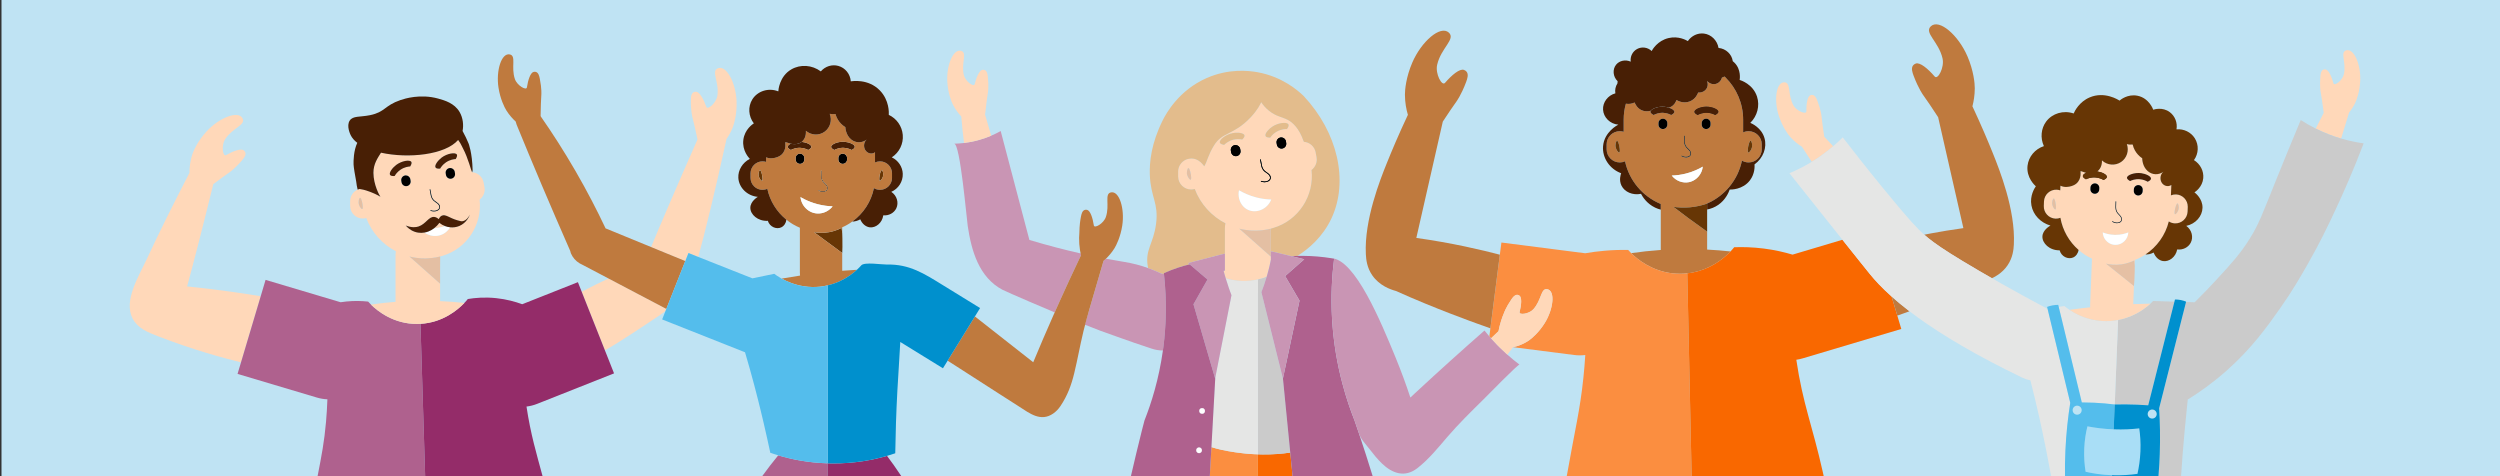 <?xml version="1.0" encoding="UTF-8"?>
<svg id="Ebene_1" data-name="Ebene 1" xmlns="http://www.w3.org/2000/svg" viewBox="0 0 1050 200">
  <rect x="0" y="0" width="1050" height="200" fill="#333333" stroke="none"/>
  <defs>
    <style>
      .cls-1 {
        fill: #673605;
      }

      .cls-1, .cls-2, .cls-3, .cls-4, .cls-5, .cls-6, .cls-7, .cls-8, .cls-9, .cls-10, .cls-11, .cls-12, .cls-13, .cls-14, .cls-15, .cls-16, .cls-17, .cls-18, .cls-19, .cls-20, .cls-21, .cls-22, .cls-23, .cls-24 {
        stroke-width: 0px;
      }

      .cls-2 {
        fill: #942c69;
      }

      .cls-3 {
        fill: #481f05;
      }

      .cls-4 {
        fill: #bfe3f3;
      }

      .cls-5 {
        fill: #673605;
      }

      .cls-6 {
        fill: #0090cd;
      }

      .cls-7 {
        fill: #f96800;
      }

      .cls-8 {
        fill: #481f05;
      }

      .cls-9 {
        fill: #e3bc8c;
      }

      .cls-10 {
        fill: #a9def6;
      }

      .cls-11 {
        fill: #000;
      }

      .cls-12 {
        fill: #e4bfa3;
      }

      .cls-13 {
        fill: #af618e;
      }

      .cls-14 {
        fill: #bf7a3e;
      }

      .cls-15 {
        fill: #e5e6e5;
      }

      .cls-16 {
        fill: #cbcbcb;
      }

      .cls-17 {
        fill: #54bdec;
      }

      .cls-18 {
        fill: #fb8e40;
      }

      .cls-19 {
        fill: #e4bfa3;
      }

      .cls-20 {
        fill: #fff;
      }

      .cls-21 {
        fill: #ffd8b9;
      }

      .cls-22 {
        fill: #c995b4;
      }

      .cls-23 {
        fill: #0090ce;
      }

      .cls-24 {
        fill: #e5c0a4;
      }
    </style>
  </defs>
  <g id="G-0009_BUW_Header_Ende">
    <g id="Hintergurnd">
      <rect class="cls-4" x=".63" y="-.05" width="1050" height="200"/>
    </g>
    <g>
      <g id="Person_4" data-name="Person 4">
        <g id="Gesicht">
          <path class="cls-14" d="M738.32,56.72c-1-1-2.38-1.62-3.9-1.62-.82,0-1.6.18-2.3.51v-5.34c0-6.9-2.82-13.17-7.37-17.71-.14-.14-.29-.29-.44-.42-.35.19-.72.34-1.11.47-.37,1.44-1.56,2.53-2.98,2.71-1.96.27-3.23-1.3-3.28-1.37.09.2.67,1.63-.08,3.05-.66,1.27-2.11,2.01-3.65,1.86-.11.35-.95,2.72-3.5,3.73-2.86,1.13-5.36-.45-5.59-.6-.05.2-.73,2.4-3.01,3.17-.07.02-.14.05-.21.06,1.28.4,2.34,1.05,2.34,1.74,0,.53-.62.99-1.35,1.35-.62-.33-1.78-.85-3.32-.92-1.94-.09-3.4.58-4.04.92-1.1-.56-1.35-1.02-1.35-1.35,0-.15.06-.31.17-.46-1.3.38-2.65.33-3.83-.19-1.99-.87-2.78-2.77-2.98-3.27-1.19.58-2.47.73-3.67.51-.61,2.14-.93,4.39-.93,6.72v5.08c-.52-.16-1.06-.25-1.63-.25-3.04,0-5.53,2.49-5.53,5.52v2.08c0,3.03,2.49,5.52,5.53,5.52.78,0,1.53-.16,2.2-.47,1.75,8.12,7.47,14.81,15.01,17.92v19.31c-4.38.31-8.55.77-12.45,1.34,2.53,2.5,8.41,7.34,17.03,8.44,1.14.14,2.35.21,3.59.21,1.02,0,2-.05,2.96-.17,1.82-.2,3.51-.57,5.1-1.05h.01c6.39-1.96,10.81-5.82,13.05-8.14-3.13-.35-6.41-.62-9.81-.79v-7.53c-2.66-1.87-5.35-3.81-8.07-5.82-2.07-1.54-4.1-3.07-6.09-4.6,1.83.27,4.24.45,7.05.19,2.71-.26,5.01-.85,6.75-1.43.02-.01.03-.01.05-.02.09-.04.18-.08.27-.12.01,0,.02-.01.03-.01,7.41-3.23,12.98-9.94,14.63-18.03.82.49,1.78.77,2.8.77,3.04,0,5.52-2.49,5.52-5.52v-2.08c0-1.52-.62-2.9-1.62-3.9ZM680.11,64.06c-.34.14-1.17-.89-1.47-1.92-.43-1.43.13-3,.52-3.01.67,0,1.59,4.67.95,4.93ZM700.26,52.36c0,1.02-.83,1.85-1.85,1.85s-1.85-.83-1.85-1.85v-.64c0-1.02.84-1.85,1.85-1.85s1.85.83,1.85,1.85v.64ZM706.19,65.46c.04-.06.11-.08.17-.05.87.48,1.85.61,2.62.34.43-.15.75-.41.87-.7.31-.74.05-1.48-.81-2.26l-.11-.1c-.41-.38-1.1-1.01-1.42-2.02-.11-.35-.15-.87-.18-1.22v-.14c0-.42-.02-.76-.02-1.1-.01-.34-.02-.68-.02-1.08,0-.07.06-.13.13-.13s.12.06.12.13c0,.4.01.74.02,1.08,0,.34.01.68.01,1.08v.14c.04.34.08.84.18,1.17.3.94.93,1.52,1.35,1.9l.11.1c.94.86,1.23,1.7.87,2.54-.15.37-.52.67-1.02.84-.3.11-.62.16-.95.16-.61,0-1.26-.17-1.87-.51-.06-.03-.08-.11-.05-.17ZM709.89,76.39h-.01c-.2.05-.4.1-.61.14-1.29.24-2.6.11-3.81-.34-1.28-.48-2.44-1.31-3.33-2.45,1.65-.05,3.71-.26,6.01-.85,2.98-.76,5.35-1.91,7.02-2.9-.34,3.08-2.47,5.59-5.27,6.4ZM718.42,52.36c0,1.02-.83,1.85-1.85,1.85s-1.85-.83-1.85-1.85v-.64c0-1.02.83-1.85,1.85-1.85s1.85.83,1.85,1.85v.64ZM720.36,48.31c-.62-.33-1.78-.85-3.33-.92-1.93-.09-3.39.58-4.03.92-1.11-.56-1.36-1.02-1.35-1.35.02-1.15,3.1-2.39,5.88-2.12,1.87.18,4.18,1.11,4.18,2.12,0,.53-.63.99-1.35,1.35ZM735.74,62.14c-.3,1.03-1.13,2.06-1.47,1.92-.64-.26.28-4.93.95-4.93.39.01.95,1.58.52,3.01Z"/>
          <path class="cls-5" d="M680.12,64.05c-.34.14-1.17-.89-1.47-1.92-.43-1.43.13-3,.52-3.01.67,0,1.59,4.67.95,4.93Z"/>
          <path class="cls-5" d="M735.75,62.13c-.3,1.03-1.13,2.06-1.47,1.92-.64-.26.28-4.93.95-4.93.39.01.95,1.58.52,3.01Z"/>
          <path class="cls-8" d="M721.72,46.95c0,.53-.63.99-1.35,1.35-.62-.33-1.78-.85-3.33-.92-1.93-.09-3.39.58-4.03.92-1.11-.56-1.36-1.02-1.35-1.35.02-1.15,3.1-2.39,5.88-2.12,1.87.18,4.18,1.11,4.18,2.12Z"/>
          <path class="cls-1" d="M717,87.1v10.19c-2.66-1.87-5.35-3.81-8.07-5.82-2.07-1.54-4.1-3.07-6.09-4.6,1.83.27,4.24.45,7.05.19,2.71-.26,5.01-.85,6.75-1.43.02-.01.03-.01.05-.02.09-.04.18-.08.27-.12l.03.75c0,.14.01.27,0,.4.01.16.01.31.01.46Z"/>
          <path class="cls-8" d="M721.72,46.95c0,.53-.63.99-1.35,1.35-.62-.33-1.78-.85-3.33-.92-1.93-.09-3.39.58-4.03.92-1.11-.56-1.36-1.02-1.35-1.35.02-1.15,3.1-2.39,5.88-2.12,1.87.18,4.18,1.11,4.18,2.12Z"/>
          <path class="cls-3" d="M703.24,46.96c0,.53-.62.99-1.35,1.35-.62-.33-1.78-.85-3.32-.92-1.94-.09-3.4.58-4.04.92-1.1-.56-1.35-1.02-1.35-1.35,0-.15.06-.31.17-.46.37-.55,1.35-1.08,2.56-1.39.47-.13.99-.22,1.51-.27.54-.05,1.1-.05,1.64,0,.6.06,1.25.19,1.84.38,1.28.4,2.34,1.05,2.34,1.74Z"/>
          <path class="cls-11" d="M700.27,51.71v.64c0,1.02-.83,1.85-1.85,1.85s-1.85-.83-1.85-1.85v-.64c0-1.02.84-1.85,1.85-1.85s1.85.83,1.85,1.85Z"/>
          <path class="cls-11" d="M718.43,51.71v.64c0,1.02-.83,1.85-1.85,1.85s-1.85-.83-1.85-1.85v-.64c0-1.02.83-1.85,1.85-1.85s1.85.83,1.85,1.85Z"/>
          <path class="cls-11" d="M710.09,65.13c-.15.37-.52.67-1.02.84-.3.11-.62.16-.95.16-.61,0-1.26-.17-1.87-.51-.06-.03-.08-.11-.05-.17.04-.06.11-.08.17-.05.87.48,1.85.61,2.62.34.43-.15.75-.41.87-.7.31-.74.05-1.48-.81-2.26l-.11-.1c-.41-.38-1.1-1.01-1.42-2.02-.11-.35-.15-.87-.18-1.22v-.14c-.01-.42-.02-.76-.02-1.1-.01-.34-.02-.68-.02-1.08,0-.07.06-.13.13-.13s.12.06.12.13c0,.4.01.74.02,1.08,0,.34.01.68.01,1.08v.14c.04.34.08.84.18,1.17.3.94.93,1.52,1.35,1.9l.11.1c.94.86,1.23,1.7.87,2.54Z"/>
          <path class="cls-20" d="M715.17,69.98c-.34,3.08-2.47,5.59-5.27,6.4h0c-.2.05-.4.1-.61.14-1.29.24-2.6.11-3.81-.34-1.28-.48-2.44-1.31-3.33-2.45,1.65-.05,3.71-.26,6.01-.85,2.98-.76,5.35-1.91,7.02-2.9Z"/>
          <g id="Haare">
            <path class="cls-8" d="M736.9,69.04c.06.85.18,3.92-1.93,6.7-3.04,4-8.01,3.89-8.5,3.87-.49,1.39-1.77,4.31-4.76,6.41-1.52,1.06-3.13,1.66-4.71,1.96v-.88c0-.15,0-.3-.01-.46.01-.13,0-.26,0-.4l-.03-.75s.02-.01.03-.01c7.41-3.23,12.98-9.94,14.63-18.03.82.49,1.78.77,2.8.77,3.04,0,5.52-2.49,5.52-5.52v-2.08c0-1.52-.62-2.9-1.62-3.9s-2.38-1.62-3.9-1.62c-.82,0-1.6.18-2.3.51v-5.34c0-6.9-2.82-13.17-7.37-17.71-.14-.14-.29-.29-.44-.42-.35.19-.72.34-1.11.47-.37,1.44-1.56,2.53-2.98,2.71-1.96.27-3.23-1.3-3.28-1.37.09.2.67,1.63-.08,3.05-.66,1.27-2.11,2.01-3.65,1.86-.11.35-.95,2.72-3.5,3.73-2.86,1.13-5.36-.45-5.59-.6-.05.2-.73,2.4-3.01,3.17-.07.02-.14.05-.21.06-.59-.19-1.24-.32-1.84-.38-.54-.05-1.1-.05-1.64,0-.52.05-1.04.14-1.51.27-1.21.31-2.19.84-2.56,1.39-1.3.38-2.65.33-3.83-.19-1.99-.87-2.78-2.77-2.98-3.27-1.19.58-2.47.73-3.67.51-.61,2.14-.93,4.39-.93,6.72v5.08c-.52-.16-1.06-.25-1.63-.25-3.04,0-5.53,2.49-5.53,5.52v2.08c0,3.03,2.49,5.52,5.53,5.52.78,0,1.53-.16,2.2-.47,1.75,8.12,7.47,14.81,15.01,17.92v2.37c-.77-.18-1.55-.46-2.34-.83-3.6-1.71-5.35-4.66-5.96-5.81-3.52.72-6.87-.78-8.19-3.42-1.14-2.3-.36-4.65-.15-5.22-4.89-1.82-7.97-6.51-7.6-11.32.47-6.08,6.16-8.97,6.41-9.09-3.5-.29-6.21-3.06-6.41-6.26-.2-3.11,2.01-6.05,5.17-6.89-.25-1.41.05-2.92.88-4.19,0-.3.03-.6.07-.9-2.01-1.93-2.21-5.01-.64-6.94,1.37-1.7,3.93-2.28,6.14-1.27-.3-2.17.78-4.3,2.69-5.33,1.98-1.06,4.46-.72,6.1.86.33-.6,2.45-4.34,7.08-5.44,4.18-.99,7.45.87,8.12,1.27,1.53-2.25,4.14-3.48,6.74-3.17,3.06.37,5.6,2.83,6.15,6.04,3.15.29,5.6,2.7,5.98,5.57.23.18.44.37.65.57,2.97,2.91,2.3,6.97,2.24,7.3.43.13,5.6,1.73,7.3,7.01,1.23,3.84.13,8.13-2.83,11.02.54.22,4.7,1.99,5.96,6.41,1.12,3.95-.53,8.4-4.18,11.03Z"/>
          </g>
        </g>
        <g id="T-Shirt">
          <path class="cls-18" d="M665.02,158.71c.31-2.99.59-6.19.8-9.6-1.54.18-3.12.19-4.73-.02-8.54-1.09-17.07-2.19-25.61-3.28.1-.02.28-.06.51-.11.03-.01.05-.01.08-.02.21-.05.43-.11.66-.17.23-.07.46-.14.71-.22.26-.08.51-.17.75-.26.16-.06.33-.12.5-.19,1.31-.54,2.29-1.11,2.85-1.47,0,0,.34-.22.69-.46,1.2-.83,4.1-3.28,6.58-7.27,3.65-5.88,4.45-13.43,1.11-14.17-2.82-.62-2.4,4.54-5.9,8.4-1.85,2.05-6.15,2.56-5.79,1.17.76-2.97,1.04-6.1-.08-6.89-.33-.23-.65-.33-.94-.33-1.01-.02-1.78,1-2.4,1.89-2.41,3.52-3.14,5.76-3.14,5.76-.4.94-.79,1.96-1.15,3.08,0,.02-.01.03-.01.05-.01.02-.02.05-.03.07-.5,1.6-.86,3.09-1.11,4.44-.31.29-.61.58-.92.87-.74.7-1.47,1.41-2.21,2.11-.25-.27-.48-.54-.71-.81l.43-3.38,3.97-30.93.66-5.11,35.19,4.51c2.51-.44,5.24-.81,8.17-1.06,3.56-.31,6.87-.39,9.88-.33.2.23.63.71,1.25,1.33,2.53,2.5,8.41,7.34,17.03,8.44,1.14.14,2.35.21,3.59.21,1.02,0,2-.05,2.96-.17l.03,1.35,1.8,83.81h-52.45c3.48-19.73,5.55-27.46,6.98-41.24Z"/>
          <path class="cls-7" d="M765.57,198.23c.12.56.25,1.13.38,1.72h-55.46l-1.8-83.81-.03-1.35c1.82-.2,3.51-.57,5.1-1.05h.01c6.39-1.96,10.81-5.82,13.05-8.14.81-.86,1.33-1.5,1.53-1.76,3.54-.13,7.75-.04,12.44.55,4.64.59,8.71,1.55,12.08,2.56l20.95-6.25c.86,1.08,1.71,2.15,2.55,3.2,1.55,1.93,3.01,3.77,4.3,5.39,2.3,2.87,4.03,5.02,4.6,5.73,2.23,2.76,5.16,5.9,9.08,9.41.04.04.08.08.13.11l2.39,8.02,1.67,5.61-41.32,12.32c-.92.28-1.85.48-2.77.62,2.73,18.55,6.73,27.54,11.12,47.12Z"/>
        </g>
        <g id="Arme">
          <path class="cls-14" d="M801.98,130.73c-1.72.63-2.7.98-2.7.98-.83.29-1.63.58-2.41.85l-2.39-8.02c2.17,1.96,4.66,4.01,7.5,6.19Z"/>
          <path class="cls-14" d="M845.82,102.66c-.11,2.26-.47,5.58-2.65,8.78-1.12,1.65-2.49,2.91-3.87,3.87-.91.64-1.83,1.15-2.7,1.55-.11-.06-.22-.12-.33-.19-1.21-.69-2.37-1.36-3.47-2-.41-.24-.81-.47-1.21-.7-.18-.1-.35-.2-.52-.3-10.15-5.93-15.54-9.41-19.03-11.99-1.59-1.17-2.79-2.16-3.86-3.1.93-.19,1.89-.38,2.86-.56,4.23-.79,8.8-1.55,13.58-2.21-3.53-15.52-7.07-31.06-10.6-46.58-2.58-4.01-4.69-7.06-6.23-9.22,0,0-1.98-2.63-4.08-8.22-.54-1.43-1.08-3.14-.25-4.27.24-.34.61-.62,1.14-.82,1.8-.66,5.17,2.18,7.97,5.44,1.31,1.53,4.16-3.82,3.3-7.6-1.62-7.11-7.89-10.76-4.9-13.51,3.52-3.24,11.55,3.75,15.37,12.65,2.59,6.04,3.08,11.35,3.07,13.38-.01,2.95-.45,5.53-.99,7.59,3.74,7.99,6.61,14.81,8.68,19.96,2.55,6.37,9.46,23.53,8.72,38.05Z"/>
          <path class="cls-14" d="M629.93,106.97l-3.97,30.93c-1.77-.64-3.69-1.32-5.76-2.06,0,0-17.71-6.3-33.89-13.63-.01,0-.02-.01-.03-.01-2.23-.59-6.96-2.22-9.97-6.63-2.18-3.2-2.54-6.53-2.65-8.79-.74-14.51,6.16-31.68,8.72-38.05,2.12-5.27,5.06-12.29,8.94-20.5-.66-2.2-1.24-5.1-1.25-8.51-.01-2.03.48-7.34,3.07-13.38,3.82-8.91,11.84-15.89,15.37-12.65,2.99,2.74-3.28,6.4-4.9,13.51-.87,3.78,1.99,9.13,3.3,7.6,2.8-3.26,6.17-6.1,7.97-5.44.53.2.9.48,1.14.82.83,1.13.28,2.84-.25,4.27-2.1,5.59-4.09,8.22-4.09,8.22-1.43,2.01-3.35,4.8-5.7,8.4-3.71,16.28-7.41,32.58-11.12,48.86,15.01,2.08,27.85,5.14,35.07,7.04Z"/>
        </g>
      </g>
      <g id="Person_1" data-name="Person 1">
        <g id="Arme-2" data-name="Arme">
          <path class="cls-21" d="M109.5,124.41l-8.28,27.78c-6.88-1.68-20.24-5.26-35.02-11.03-4.12-1.61-8.36-3.23-10.52-7.41-3.88-7.52,2.69-17.86,5.87-24.72,5.7-12.3,11.8-24.41,18.03-36.44-.02-1.95.19-4.93,1.39-8.31.55-1.53,2.35-5.38,5.92-9.23,5.28-5.66,13.19-8.75,14.97-5.36,1.51,2.87-4.19,3.92-7.33,8.83-1.67,2.61-.96,7.4.43,6.61,2.99-1.7,6.29-2.92,7.46-1.94.35.29.55.6.64.92.32,1.08-.55,2.21-1.34,3.14-3.09,3.64-5.29,5.09-5.29,5.09-1.67,1.17-3.98,2.81-6.85,5-4.41,17.98-8.24,32.87-10.99,42.96,14,1.39,26.58,3.42,26.58,3.42,1.53.24,2.97.47,4.33.69Z"/>
          <path class="cls-21" d="M279.86,129.74l-.33.82c-1.21,1-2.16,1.64-2.57,1.92-16.81,11.33-22.09,14.21-22.09,14.21-.27.15-.54.29-.81.44l-9.75-24.6c4.16-2.16,7.72-3.93,11.25-5.57,8.1,4.27,16.2,8.52,24.3,12.78Z"/>
          <path class="cls-21" d="M307.8,53.38c-.8,2.05-1.78,3.74-2.72,5.08.01.06,0,.12,0,.19-4.77,21.79-9.05,39.29-11.81,49.24h-.01l-4.1-1.63-1.34,3.39c-4.79-1.97-9.58-3.93-14.36-5.89,3.81-9.21,10.67-25.21,19.49-45.19-.82-3.99-1.56-7.05-2.11-9.2,0,0-.72-2.54-.68-7.3.01-1.22.1-2.65,1.04-3.26.28-.18.63-.29,1.09-.28,1.52.02,3.22,3.11,4.37,6.34.54,1.52,4.21-1.65,4.65-4.72.83-5.76-2.79-10.29.22-11.47,3.56-1.4,7.54,6.11,7.83,13.84.19,5.25-.97,9.34-1.56,10.86Z"/>
        </g>
        <g id="T-Shirt-2" data-name="T-Shirt">
          <path class="cls-13" d="M136.93,177.19c.26-3,.46-6.16.58-9.48-1.47-.06-2.95-.3-4.42-.74l-33.32-9.93,1.45-4.85,8.28-27.78,2.04-6.86,31.51,9.39c.78-.12,1.58-.23,2.41-.31,3.54-.36,6.65-.23,9.16.04.19.22.59.67,1.18,1.25,2.69,2.66,9.43,8.16,19.39,8.14.47,0,.94-.02,1.41-.05l1.97,63.94h-45.18c1.64-8.39,2.81-14.38,3.54-22.76Z"/>
          <path class="cls-2" d="M221.13,170.76c1.78,11.79,4.13,19.48,6.74,29.19h-49.3l-1.97-63.94c9.37-.53,15.69-5.89,18.43-8.77.78-.8,1.26-1.4,1.45-1.65,3.01-.5,7.1-.87,11.9-.37,4.39.47,8.09,1.5,10.94,2.56h.01l23.39-9.27,1.59,4.02,9.75,24.6,3.84,9.69-32.32,12.81c-1.46.58-2.96.95-4.45,1.13Z"/>
        </g>
        <g id="Gesicht-2" data-name="Gesicht">
          <g id="Gesicht-3" data-name="Gesicht">
            <path class="cls-21" d="M203.48,78.62l-.36-1.96c-.45-2.4-2.47-4.13-4.78-4.33h-.01s-.03.04-.06,0c-.33-.46-1.65-5.94-3.8-9.98-.48-.9-.76-1.58-1.19-2.3-.32-.53-.61-.94-.86-1.28-5.42,6.27-20.92,7.89-32.4,5.35-1.35,2.17-3.2,4.72-3.18,8.46.03,4.98,2.52,9.52,2.94,10.04-.3-.18-1.52-.91-3.54-1.74-.29-.12-.59-.24-.91-.36-2.15-.81-3.41-1.03-4.32-1.17h-.01c-.27.07-.53.16-.78.28-1.86.82-3.16,2.69-3.16,4.85v1.99c0,2.92,2.38,5.31,5.3,5.31.51,0,1-.07,1.47-.21,2.34,6.2,6.87,11.06,12.44,13.96-.1.54-.15,1.09-.15,1.66v19.57c-3.61.28-7.06.68-10.32,1.16,2.69,2.66,9.43,8.16,19.39,8.14.47,0,.94-.02,1.41-.05,9.37-.53,15.69-5.89,18.43-8.77-3.24-.35-6.64-.62-10.18-.78h-.01v-7.32c-4.29-3.81-8.58-7.61-12.87-11.41,1.73.44,4.1.86,6.92.8.82-.02,1.59-.07,2.32-.16.61-.06,1.18-.14,1.72-.24.05-.01.1-.02.15-.03.31-.06.62-.12.94-.19.27-.06.54-.12.82-.19.01,0,.03,0,.04,0,.33-.09.67-.18,1-.28,10.34-3.08,16.75-13.22,15.55-23.6,1.56-1.17,2.43-3.17,2.05-5.21ZM152.38,87c0,.43-.06.73-.21.79-.32.13-1.12-.86-1.41-1.85-.4-1.33.09-2.79.46-2.87.01-.02.03-.02.04-.02.5,0,1.11,2.57,1.12,3.93v.02ZM185.48,66.19c2.32-1.75,5.73-2.32,6.38-1.31.18.29.21.83-.47,1.93-.75.04-2.41.24-4.08,1.38-1.33.9-2.08,1.99-2.45,2.63-.84.07-1.64,0-1.93-.47-.56-.9.99-2.98,2.55-4.16ZM189.52,75.05c-1.05.18-2.04-.54-2.22-1.58l-.11-.67c-.17-1.04.54-2.04,1.58-2.21.11-.02.22-.03.32-.03.93,0,1.75.68,1.9,1.61l.11.66c.18,1.05-.54,2.05-1.58,2.22ZM180.59,79.47c.08,0,.16.04.17.12.07.42.14.77.2,1.12.07.35.13.69.2,1.1l.03.13c.09.34.21.86.38,1.17.47.91,1.21,1.4,1.7,1.72l.13.09c1.13.72,1.57,1.53,1.34,2.47-.09.41-.43.79-.91,1.05-.45.25-.99.37-1.55.37-.46,0-.94-.08-1.42-.25-.08-.03-.12-.11-.09-.19.03-.07.11-.11.19-.08.97.34,1.99.3,2.73-.11.41-.22.69-.53.77-.85.19-.81-.21-1.52-1.22-2.17l-.13-.08c-.48-.32-1.3-.85-1.8-1.84-.18-.34-.31-.87-.4-1.23l-.04-.14c-.07-.42-.13-.76-.19-1.1-.07-.35-.14-.71-.21-1.13-.01-.08.04-.16.12-.17ZM165.75,73.92c-.84.07-1.64,0-1.93-.47-.55-.9.99-2.97,2.56-4.16,2.31-1.75,5.72-2.32,6.37-1.31.19.29.21.83-.46,1.93-.76.04-2.41.24-4.09,1.38-1.33.9-2.08,1.99-2.45,2.63ZM168.65,76.58l-.11-.66c-.17-1.05.54-2.05,1.59-2.22.11-.02.21-.03.32-.03.92,0,1.74.68,1.89,1.61l.11.66c.18,1.05-.53,2.05-1.58,2.22-1.04.18-2.04-.54-2.22-1.58ZM192.89,94.92c-1.21.5-2.51.68-3.8.55-.76,1.19-2.14,2.74-4.38,3.37-.99.28-2.02.34-3.02.2-1.22-.17-2.41-.64-3.46-1.36-.85.15-1.73.16-2.59.03-1.14-.17-2.11-.57-2.9-1.03-1.21-.71-2-1.56-2.35-1.97,2.58,1,4.32.77,5.4.41,3.11-1.03,4.29-4.29,6.64-4,.48.06,1.12.27,1.84.93.38-.84.83-1.23,1.21-1.43,1.59-.84,3.28.96,6.52,1.87,1.31.36,1.73.52,2.28.42,1.58-.27,2.58-1.81,3.09-2.79-.19.52-1.32,3.48-4.48,4.8Z"/>
            <path class="cls-21" d="M186.95,94.97c-1.01.29-2.12.56-3.34.75-.45.07-.88.13-1.31.17.83-.63,1.59-1.4,2.22-2.3.74.6,1.57,1.06,2.43,1.38Z"/>
            <path class="cls-12" d="M152.38,86.98v.02c0,.43-.06.73-.21.79-.32.13-1.12-.86-1.41-1.85-.4-1.33.09-2.79.46-2.87.01-.02.03-.02.04-.02.5,0,1.11,2.57,1.12,3.93Z"/>
            <path class="cls-8" d="M172.29,69.91c-.76.04-2.41.24-4.09,1.38-1.33.9-2.08,1.99-2.45,2.63-.84.07-1.64,0-1.93-.47-.55-.9.99-2.97,2.56-4.16,2.31-1.75,5.72-2.32,6.37-1.31.19.29.21.83-.46,1.93Z"/>
            <path class="cls-11" d="M184.74,87.39c-.09.41-.43.79-.91,1.05-.45.25-.99.37-1.55.37-.46,0-.94-.08-1.42-.25-.08-.03-.12-.11-.09-.19.03-.07.11-.11.19-.08.97.34,1.99.3,2.73-.11.41-.22.69-.53.77-.85.19-.81-.21-1.52-1.22-2.17l-.13-.08c-.48-.32-1.3-.85-1.8-1.84-.18-.34-.31-.87-.4-1.23l-.04-.14c-.07-.42-.13-.76-.19-1.1-.07-.35-.14-.71-.21-1.13-.01-.08.04-.16.12-.17.08,0,.16.04.17.12.07.42.14.77.2,1.12.07.35.13.69.2,1.1l.03.13c.09.34.21.86.38,1.17.47.91,1.21,1.4,1.7,1.72l.13.09c1.13.72,1.57,1.53,1.34,2.47Z"/>
            <path class="cls-11" d="M189.52,75.05c-1.05.18-2.04-.54-2.22-1.58l-.11-.67c-.17-1.04.54-2.04,1.58-2.21.11-.02.22-.03.32-.03.93,0,1.75.68,1.9,1.61l.11.66c.18,1.05-.54,2.05-1.58,2.22Z"/>
            <path class="cls-11" d="M170.87,78.16c-1.04.18-2.04-.54-2.22-1.58l-.11-.66c-.17-1.05.54-2.05,1.59-2.22.11-.02.21-.03.32-.03.92,0,1.74.68,1.89,1.61l.11.66c.18,1.05-.53,2.05-1.58,2.22Z"/>
            <path class="cls-19" d="M184.84,114.03c0,1.72,0,3.42.01,5.12h-.01c-4.29-3.82-8.58-7.62-12.87-11.42,1.73.44,4.1.86,6.92.8.82-.02,1.59-.07,2.32-.16.61-.06,1.18-.14,1.72-.24.05-.01.1-.02.15-.03.33-.05.64-.12.94-.19.29-.06.56-.12.82-.19.01,0,.03,0,.04,0-.03,2.08-.04,4.19-.04,6.32Z"/>
            <path class="cls-20" d="M189.09,95.47c-.76,1.19-2.14,2.74-4.38,3.37-.99.28-2.02.34-3.02.2-1.22-.17-2.41-.64-3.46-1.36.57-.09,1.13-.24,1.67-.45.84-.32,1.65-.77,2.4-1.34.43-.04.86-.1,1.31-.17,1.22-.19,2.33-.46,3.34-.75.69.26,1.41.43,2.14.5Z"/>
            <path class="cls-8" d="M191.39,66.81c-.75.04-2.41.24-4.08,1.38-1.33.9-2.08,1.99-2.45,2.63-.84.07-1.64,0-1.93-.47-.56-.9.99-2.98,2.55-4.16,2.32-1.75,5.73-2.32,6.38-1.31.18.29.21.83-.47,1.93Z"/>
          </g>
          <g id="Haare-2" data-name="Haare">
            <path class="cls-3" d="M198.49,71.58c0,.1-.09.39-.16.74h0v.02h-.06c-.33-.46-1.65-5.94-3.8-9.98-.48-.9-.76-1.58-1.19-2.3-.32-.53-.61-.94-.86-1.28-5.42,6.27-20.92,7.89-32.4,5.35-1.35,2.17-3.2,4.72-3.18,8.46.03,4.98,2.52,9.52,2.94,10.04-.3-.18-1.52-.91-3.54-1.74-.29-.12-.59-.24-.91-.36-2.15-.81-3.41-1.03-4.32-1.17h-.01c-.27.07-.53.16-.78.28-.29-1.11-.48-2.22-.6-3.32,0-.02,0-.04-.01-.06-.47-2.53-1.07-5.94-1.11-7.18-.05-1.42,0-5.83,1.56-9.09-1.24-.95-2.19-2.03-2.78-3.24-.16-.34-1.88-3.87-.39-6.12,1.36-2.06,4.3-1.39,8.57-2.27,6.32-1.3,5.98-4.02,12.7-6.32,1.78-.61,8.38-2.71,15.87-.64,2.64.74,6.81,1.89,9,5.64,1.44,2.47,1.74,5.55,1.25,7.97.96,1.73,1.9,3.72,2.51,5.22,0,0,1.56,3.79,1.71,11.35Z"/>
            <path class="cls-3" d="M197.37,90.12c-.19.52-1.32,3.48-4.48,4.8-1.21.5-2.51.68-3.8.55-.73-.07-1.45-.24-2.14-.5-.86-.32-1.69-.78-2.43-1.38-.63.9-1.39,1.67-2.22,2.3-.75.57-1.56,1.02-2.4,1.34-.54.21-1.1.36-1.67.45-.85.15-1.73.16-2.59.03-1.14-.17-2.11-.57-2.9-1.03-1.21-.71-2-1.56-2.35-1.97,2.58,1,4.32.77,5.4.41,3.11-1.03,4.29-4.29,6.64-4,.48.06,1.12.27,1.84.93.38-.84.83-1.23,1.21-1.43,1.59-.84,3.28.96,6.52,1.87,1.31.36,1.73.52,2.28.42,1.58-.27,2.58-1.81,3.09-2.79Z"/>
          </g>
        </g>
      </g>
      <g id="Person_3" data-name="Person 3">
        <g id="Hose">
          <path class="cls-7" d="M542.88,199.95h-14.54v-9.14c.64.02,1.29.04,1.94.05,4.14.05,8.03-.25,11.63-.78.32,3.29.65,6.58.97,9.87Z"/>
          <path class="cls-18" d="M528.33,190.82v9.14h-20.22c.22-4.01.45-8,.67-12.01,0-.06,0-.11.01-.17.03.01.05.01.08.02,2.44.82,5.74,1.54,9.53,2.1.31.05.63.1.95.14.96.14,1.96.27,2.98.37.19.02.38.04.58.06.08.01.16.02.25.03,1.04.1,2.3.21,3.73.26.46.03.93.04,1.4.06h.04Z"/>
        </g>
        <g id="T-Shirt-3" data-name="T-Shirt">
          <path class="cls-16" d="M541.9,190.09c-3.59.53-7.48.83-11.63.78-.65-.01-1.29-.03-1.93-.05h-.01c.01-24.5.01-48.99.01-73.49,1.31-.3,2.53-.69,3.66-1.14-.7,2.37-1.45,4.54-2.23,6.51.11.42.21.85.32,1.27,2.91,11.69,5.83,23.37,8.73,35.05,0-.02,0-.03,0-.06.9,9.09,1.79,18.18,2.69,27.27.01.08.02.15.02.23.12,1.21.24,2.42.36,3.63Z"/>
          <path class="cls-15" d="M528.34,117.33c0,24.5,0,48.99-.01,73.49h-.04c-.47-.02-.94-.03-1.4-.06-1.43-.05-2.69-.16-3.73-.26-.09-.01-.17-.02-.25-.03-.2-.02-.39-.04-.58-.06-1.02-.1-2.02-.23-2.98-.37-.32-.04-.64-.09-.95-.14-3.79-.56-7.09-1.28-9.53-2.1-.03-.01-.05-.01-.08-.02.02-.45.05-.9.07-1.35.05-.82.09-1.64.14-2.46h0c.45-8.24.91-16.47,1.37-24.7v-.03l.03-.53v-.02h0c2.28-11.57,4.55-23.12,6.81-34.69-.18-.47-.36-.96-.54-1.45,0,0,0-.01-.01-.01-.21-.58-.42-1.17-.63-1.78-.43-1.25-.85-2.56-1.26-3.92,1.98.61,4.25,1.06,6.76,1.15h.03c1.13.05,2.32.01,3.55-.11,1.14-.12,2.21-.3,3.23-.55Z"/>
          <path class="cls-15" d="M528.34,117.33v73.49h-.01c.01-24.5.01-48.99.01-73.49Z"/>
        </g>
        <g id="Gesicht-4" data-name="Gesicht">
          <g id="Gesicht-5" data-name="Gesicht">
            <path class="cls-21" d="M552.95,66.03l-.37-2.02c-.45-2.46-2.52-4.25-4.92-4.45l-.05-.15s-.05,0-.07-.02c-1.94-5.61-4.64-7.97-6.76-9.08-2.36-1.24-4.85-1.38-7.85-3.82-1.58-1.28-2.61-2.63-3.22-3.55-.34.77-1.58,3.36-4.53,6.45-7.15,7.49-11.7,5.89-15.27,11.66-2.54,4.09-2.85,6.72-4.12,8.79-.08.12-2.05-3.7-6.06-3.21-.24.02-.48.07-.74.13-.1.02-.21.05-.32.09-.1.03-.21.06-.31.1-.1.04-.2.08-.29.12-1.91.86-3.25,2.78-3.25,5v2.05c0,3.01,2.46,5.47,5.47,5.47.52,0,1.02-.07,1.5-.22,2.43,6.42,7.13,11.45,12.9,14.42-.15.67-.23,1.36-.23,2.07v17.81c-.18.03-.36.06-.54.09.04.16.09.32.13.48.1.39.2.77.31,1.16.03.11.07.23.1.34.1.37.21.73.32,1.09,1.98.61,4.25,1.06,6.76,1.15h.03c1.13.05,2.32.01,3.55-.11,1.14-.12,2.21-.3,3.23-.55,1.31-.3,2.53-.69,3.66-1.14.11-.37.25-.88.42-1.48.21-.76.51-1.87.84-3.3.14-.61.31-1.4.49-2.33v-1.28c-.93-.82-1.86-1.65-2.79-2.47-3.49-3.1-6.98-6.2-10.48-9.29,1.79.46,4.23.89,7.14.83.13,0,.25-.01.38-.02.13,0,.25-.01.38-.02.27-.01.53-.03.78-.04.26-.02.51-.04.75-.07.18-.02.36-.04.53-.06.9-.11,1.73-.26,2.48-.43.29-.06.57-.13.83-.2h0s.04-.01.04-.01c.34-.1.68-.19,1.02-.29,10.65-3.17,17.26-13.61,16.02-24.31,1.61-1.21,2.5-3.27,2.11-5.38ZM500.09,75.48c-.33.13-1.15-.89-1.45-1.9-.4-1.37.09-2.86.47-2.97.01-.01.03-.01.04-.01.51,0,1.16,2.67,1.16,4.06,0,.44-.07.76-.22.82ZM529.38,66.92c.07-.01.15.04.16.11.07.44.14.8.21,1.16.06.36.13.71.2,1.13l.04.15c.08.35.22.87.38,1.19.49.95,1.26,1.45,1.76,1.78l.14.09c1.15.75,1.6,1.58,1.37,2.54-.1.41-.44.81-.93,1.08-.47.25-1.02.38-1.59.38-.48,0-.97-.09-1.46-.26-.08-.03-.12-.11-.09-.18.03-.08.11-.11.18-.09,1.01.36,2.04.32,2.82-.1.43-.23.72-.56.8-.89.2-.84-.22-1.57-1.26-2.24l-.13-.09c-.5-.33-1.34-.87-1.86-1.89-.18-.35-.32-.89-.4-1.26l-.04-.15c-.08-.43-.14-.78-.21-1.13-.07-.37-.13-.73-.21-1.17-.01-.08.04-.15.12-.16ZM514.13,60.86c-.96-.18-1.43-.44-1.65-.7,0,0,0,0-.01,0-.07-.09-.11-.18-.13-.26-.33-1.19,2.45-3.42,5.39-3.99.28-.05.58-.1.89-.13,1.08-.1,2.22-.03,3.02.23.54.18.93.44,1.04.8.16.55-.34,1.21-.97,1.8-.45-.09-1.11-.19-1.93-.17-.53.02-1.13.08-1.78.24-2.02.51-3.31,1.64-3.87,2.19ZM517.08,63.93l-.12-.68c-.18-1.08.56-2.11,1.63-2.29.11-.02.22-.03.33-.03.95,0,1.8.7,1.96,1.66l.11.69c.18,1.07-.55,2.1-1.63,2.28-1.08.18-2.1-.55-2.28-1.63ZM529.82,88.08c-1.81.81-3.86.87-5.62.07-.86-.39-1.62-.98-2.23-1.7-1.43-1.68-2.11-4.1-1.59-6.54,1.74,1.02,4.2,2.22,7.3,3.01,2.38.62,4.52.83,6.23.88-.8,2.04-2.33,3.51-4.09,4.28ZM538.57,62.36c-1.07.18-2.1-.56-2.28-1.63l-.11-.69c-.18-1.07.55-2.1,1.63-2.28.11-.02.22-.03.33-.03.94,0,1.79.69,1.95,1.66l.11.68c.18,1.08-.55,2.11-1.63,2.29ZM540.53,54.2c-.35-.01-.89,0-1.54.11-.8.13-1.77.41-2.77.98-1.12.64-1.88,1.43-2.37,2.04-.14.18-.26.33-.35.47-.87.01-1.69-.12-1.95-.63-.01-.02-.03-.05-.03-.08-.21-.54.2-1.36.88-2.16.57-.68,1.34-1.35,2.1-1.83.93-.59,2-1.02,3.01-1.26,1.17-.27,2.26-.3,2.95-.08.33.1.57.27.69.49.17.31.16.87-.62,1.95Z"/>
            <path class="cls-12" d="M533.76,96.02v6.5c-.01,1.03,0,2.05,0,3.06v2.21c-.93-.82-1.86-1.65-2.79-2.47-3.49-3.1-6.98-6.2-10.48-9.29,1.79.46,4.23.89,7.14.83.13,0,.25-.01.38-.02.13,0,.25-.01.38-.02.27,0,.53-.02.78-.04.26-.02.51-.04.75-.07.18-.02.36-.04.53-.06.9-.11,1.73-.26,2.48-.43.29-.06.57-.13.83-.2Z"/>
            <path class="cls-12" d="M500.31,74.66c0,.44-.07.76-.22.82-.33.13-1.15-.89-1.45-1.9-.4-1.37.09-2.86.47-2.97.01-.01.03-.01.04-.01.51,0,1.16,2.67,1.16,4.06Z"/>
            <path class="cls-9" d="M521.71,58.6c-.45-.09-1.11-.19-1.93-.17-.53.02-1.13.08-1.78.24-2.02.51-3.31,1.64-3.87,2.19-.96-.18-1.43-.44-1.65-.7,0,0,0,0-.01,0-.07-.09-.11-.18-.13-.26-.33-1.19,2.45-3.42,5.39-3.99.28-.05.58-.1.89-.13,1.08-.1,2.22-.03,3.02.23.54.18.93.44,1.04.8.16.55-.34,1.21-.97,1.8Z"/>
            <path class="cls-9" d="M540.53,54.2c-.35-.01-.89,0-1.54.11-.8.13-1.77.41-2.77.98-1.12.64-1.88,1.43-2.37,2.04-.14.18-.26.33-.35.47-.87.01-1.69-.12-1.95-.63-.01-.02-.03-.05-.03-.08-.21-.54.2-1.36.88-2.16.57-.68,1.34-1.35,2.1-1.83.93-.59,2-1.02,3.01-1.26,1.17-.27,2.26-.3,2.95-.08.33.1.57.27.69.49.17.31.16.87-.62,1.95Z"/>
            <path class="cls-11" d="M519.36,65.56c-1.08.18-2.1-.55-2.28-1.63l-.12-.68c-.18-1.08.56-2.11,1.63-2.29.11-.02.22-.03.33-.03.95,0,1.8.7,1.96,1.66l.11.69c.18,1.07-.55,2.1-1.63,2.28Z"/>
            <path class="cls-11" d="M538.57,62.36c-1.07.18-2.1-.56-2.28-1.63l-.11-.69c-.18-1.07.55-2.1,1.63-2.28.11-.02.22-.03.33-.03.94,0,1.79.69,1.95,1.66l.11.68c.18,1.08-.55,2.11-1.63,2.29Z"/>
            <path class="cls-20" d="M533.91,83.8c-.8,2.04-2.33,3.51-4.09,4.28-1.81.81-3.86.87-5.62.07-.86-.39-1.62-.98-2.23-1.7-1.43-1.68-2.11-4.1-1.59-6.54,1.74,1.02,4.2,2.22,7.3,3.01,2.38.62,4.52.83,6.23.88Z"/>
            <path class="cls-11" d="M533.64,75.07c-.1.41-.44.81-.93,1.08-.47.25-1.02.38-1.59.38-.48,0-.97-.09-1.46-.26-.08-.03-.12-.11-.09-.18.03-.08.11-.11.18-.09,1.01.36,2.04.32,2.82-.1.43-.23.72-.56.8-.89.2-.84-.22-1.57-1.26-2.24l-.13-.09c-.5-.33-1.34-.87-1.86-1.89-.18-.35-.32-.89-.4-1.26l-.04-.15c-.08-.43-.14-.78-.21-1.13-.07-.37-.13-.73-.21-1.17-.01-.08.04-.15.12-.16.07-.01.15.04.16.11.07.44.14.8.21,1.16.06.36.13.71.2,1.13l.04.15c.08.35.22.87.38,1.19.49.95,1.26,1.45,1.76,1.78l.14.09c1.15.75,1.6,1.58,1.37,2.54Z"/>
            <path class="cls-11" d="M519.36,65.56c-1.08.18-2.1-.55-2.28-1.63l-.12-.68c-.18-1.08.56-2.11,1.63-2.29.11-.02.22-.03.33-.03.95,0,1.8.7,1.96,1.66l.11.69c.18,1.07-.55,2.1-1.63,2.28Z"/>
            <path class="cls-11" d="M538.57,62.36c-1.07.18-2.1-.56-2.28-1.63l-.11-.69c-.18-1.07.55-2.1,1.63-2.28.11-.02.22-.03.33-.03.94,0,1.79.69,1.95,1.66l.11.68c.18,1.08-.55,2.11-1.63,2.29Z"/>
            <path class="cls-11" d="M533.64,75.07c-.1.41-.44.81-.93,1.08-.47.25-1.02.38-1.59.38-.48,0-.97-.09-1.46-.26-.08-.03-.12-.11-.09-.18.03-.08.11-.11.18-.09,1.01.36,2.04.32,2.82-.1.43-.23.72-.56.8-.89.2-.84-.22-1.57-1.26-2.24l-.13-.09c-.5-.33-1.34-.87-1.86-1.89-.18-.35-.32-.89-.4-1.26l-.04-.15c-.08-.43-.14-.78-.21-1.13-.07-.37-.13-.73-.21-1.17-.01-.08.04-.15.12-.16.07-.01.15.04.16.11.07.44.14.8.21,1.16.06.36.13.71.2,1.13l.04.15c.08.35.22.87.38,1.19.49.95,1.26,1.45,1.76,1.78l.14.09c1.15.75,1.6,1.58,1.37,2.54Z"/>
          </g>
          <g id="Haare-3" data-name="Haare">
            <path class="cls-9" d="M559.25,91.64c-3.73,8.01-9.8,12.99-14.29,15.83-.9.02-1.77.05-2.59.1l-1.98-.48-6.03-1.44c-.2-.03-.4-.05-.6-.07,0-1.01-.01-2.03,0-3.06,0-2.19.01-4.36.04-6.51.34-.1.68-.19,1.02-.29,10.65-3.17,17.26-13.61,16.02-24.31,1.61-1.21,2.5-3.27,2.11-5.38l-.37-2.02c-.45-2.46-2.52-4.25-4.92-4.45l-.05-.15s-.05,0-.07-.02c-1.94-5.61-4.64-7.97-6.76-9.08-2.36-1.24-4.85-1.38-7.85-3.82-1.58-1.28-2.61-2.63-3.22-3.55-.34.77-1.58,3.36-4.53,6.45-7.15,7.49-11.7,5.89-15.27,11.66-2.54,4.09-2.85,6.72-4.12,8.79-.08.12-2.05-3.7-6.06-3.21-.24.02-.48.07-.74.13-.1.02-.21.05-.32.09-.1.03-.21.06-.31.1-.1.03-.19.06-.29.1v.02c-1.91.86-3.25,2.78-3.25,5v2.05c0,3.01,2.46,5.47,5.47,5.47.52,0,1.02-.07,1.5-.22,2.43,6.42,7.13,11.45,12.9,14.42-.15.67-.23,1.36-.23,2.07v10.67c-.72.16-1.41.32-2.06.49l-13.39,3.45.65.55.02.02h-.03c-3.13.71-6.72,1.88-10.82,3.69,0,.05.01.08.01.13.01.08.02.16.03.25-.36-.07-.72-.13-1.09-.2-1.86-.88-3.71-1.65-5.57-2.32-.07-.35-.12-.62-.15-.81-1.16-6.92,2.39-9.41,3.48-17.71,1.17-8.91-2.25-11.07-2.61-20.58-.2-5.38.57-13.23,5.44-23.02,1.48-2.93,6.81-12.6,18.48-17.71,9.16-4.01,17.47-3.13,21.31-2.43,10.33,1.87,16.91,7.61,19.35,9.96,14.38,15.35,18.97,35.81,11.74,51.35Z"/>
          </g>
        </g>
        <g id="Jacke">
          <path class="cls-13" d="M576.51,199.96h-33.64c-.32-3.29-.65-6.58-.97-9.87-.12-1.21-.24-2.42-.36-3.63,0-.08-.01-.15-.02-.23-.9-9.09-1.79-18.18-2.69-27.27h0c2.21-10.37,4.42-20.7,6.62-31.05.12-.54.23-1.1.35-1.64l-1.58-2.69-4.46-7.63,5.4-4.75.63-.56,1.85-1.62.15-.13-.42-.1-3.26-.79-1.75-.42c.82-.05,1.69-.08,2.59-.1.7-.02,1.42-.02,2.16-.02,4.48.02,8.53.43,12.06.99.39.06.77.12,1.15.19-.24,1.9-.44,3.85-.61,5.86-.66,7.99-.71,16.83.32,26.34.29,2.64.65,5.21,1.06,7.69h0c.74,4.41,1.65,8.54,2.66,12.36,0,0,.01.03.01.04,1.57,5.98,3.37,11.2,5.1,15.57.65,1.89,1.3,3.78,1.95,5.71v.02c1.93,5.75,3.84,11.66,5.7,17.73Z"/>
          <path class="cls-22" d="M517.22,123.99c-2.26,11.57-4.53,23.12-6.81,34.68h0v.03s-.02.09-.03.14v.04s-.01.07-.02.11c-1.82-6.21-3.63-12.42-5.44-18.64-.22-.74-.43-1.47-.64-2.21-.34-1.15-.68-2.29-1.01-3.44-.67-2.3-1.34-4.6-2.01-6.9l.83-1.46.74-1.32h.01l2.49-4.42,1.03-1.81.78-1.39-2.36-2.01-2.4-2.05-2.7-2.3-.02-.02-.65-.55,13.39-3.45c.65-.17,1.34-.33,2.06-.49v7.14c-.18.03-.36.06-.54.09.04.16.09.32.13.48.1.39.2.77.31,1.16.03.11.07.23.1.34.1.37.21.73.32,1.09.41,1.36.83,2.67,1.26,3.92.21.61.42,1.2.63,1.78.01,0,.01,0,.01,0,.18.49.36.98.54,1.45Z"/>
          <path class="cls-22" d="M638.19,153.13c-.46-.35-13.92,13.43-15.22,14.71-5.14,5.06-10.32,10.14-15.03,15.61-3.96,4.61-7.86,9.48-12.69,13.21-5.19,4.01-10.43,2.26-14.86-2.02-1.93-1.86-3.6-3.96-5.24-6.08-1.51-1.97-3.54-3.99-4.34-6.36-.65-1.93-1.3-3.82-1.95-5.71-1.73-4.37-3.53-9.59-5.1-15.57,0-.01-.01-.03-.01-.04-1.01-3.82-1.92-7.95-2.66-12.36-.41-2.48-.77-5.05-1.06-7.69-1.03-9.51-.98-18.35-.32-26.34.17-2.01.37-3.96.61-5.86-.38-.07-.76-.13-1.15-.19,9.97.4,20.86,26.84,26.94,41.63,2.49,6.06,4.54,11.73,6.24,16.9.98-.92,1.96-1.83,2.95-2.75,9.48-8.78,18.88-17.24,28.18-25.39.64.8,1.32,1.62,2.04,2.45.23.27.46.54.71.81.83.94,1.73,1.9,2.68,2.88.33.33.67.67,1.01,1.01,1.07,1.06,2.13,2.05,3.17,2.98,1.76,1.56,3.47,2.95,5.09,4.17Z"/>
          <path class="cls-22" d="M454.34,106.56c-.11.23-.22.45-.32.67-.24.5-.48,1.01-.72,1.51-2.83,5.94-5.65,12.02-8.45,18.25-.63,1.4-1.26,2.81-1.88,4.22-.16,0-20.21-8.6-21.88-9.48-9.94-5.21-13.11-16.47-14.64-26.79-.51-3.43-3.19-34.59-5.69-34.59,1.22-.03,2.59-.11,4.12-.29,1.96-.24,4.15-.64,6.49-1.32,1.81-.52,3.46-1.12,4.93-1.74,1.51-.65,2.85-1.32,3.99-1.96,4.02,15.25,8.04,30.49,12.05,45.74,7.82,2.34,14.95,4.17,21.31,5.62.23.05.46.11.69.16Z"/>
          <path class="cls-22" d="M489.27,139.43v.02c-.14,1.84-.33,3.72-.57,5.65-.09.71-.18,1.42-.28,2.11-1.57-.01-3.17-.26-4.75-.79-4.69-1.54-9.48-3.18-14.35-4.94-7.62-2.75-7.26-2.51-13.66-5.1.57-1.96,1.14-3.93,1.71-5.89,1.95-6.66,3.9-13.33,5.84-19.99.1-.32.19-.64.29-.96.31-.26.64-.56.99-.88,2.72.51,5.24.95,7.55,1.32,3.61.58,6.92,1.44,10.17,2.61,1.86.67,3.71,1.44,5.57,2.32.37.07.73.13,1.09.2.01.11.02.22.03.34h0c.27,2.53.5,5.28.63,8.24h0c.21,4.75.19,10.03-.26,15.74Z"/>
          <g>
            <path class="cls-13" d="M504.81,189.12c0,.67-.54,1.21-1.2,1.21s-1.2-.54-1.2-1.21.54-1.2,1.2-1.2,1.2.54,1.2,1.2Z"/>
            <path class="cls-13" d="M506.08,172.59c0,.25-.07.48-.2.66-.21.33-.58.54-1,.54-.67,0-1.2-.53-1.2-1.2s.53-1.2,1.2-1.2c.17,0,.33.04.48.1.42.18.72.61.72,1.1Z"/>
            <path class="cls-13" d="M510.38,158.84v.04s-.01.07-.02.11c-1.82-6.21-3.63-12.42-5.44-18.64-.22-.74-.43-1.47-.64-2.21-.34-1.15-.68-2.29-1.01-3.44-.67-2.3-1.34-4.6-2.01-6.9l.83-1.46.74-1.32h.01l2.49-4.42,1.03-1.81.78-1.39-2.36-2.01-2.4-2.05-2.7-2.3h-.03c-3.13.71-6.72,1.88-10.82,3.69,0,.05.01.08.01.13.01.08.02.16.03.25.01.11.02.22.03.34h0c.27,2.53.5,5.28.63,8.24h0c.21,4.75.19,10.03-.26,15.74v.02c-.14,1.84-.33,3.72-.57,5.65-.09.71-.18,1.42-.28,2.11-1.69,12.05-4.82,22.01-7.74,29.4-.36,1.37-.72,2.76-1.08,4.16h0c-1.57,6.28-3.12,12.68-4.61,19.18h33.13c.22-4.01.45-8,.67-12.01,0-.06,0-.11.01-.17.02-.45.05-.9.07-1.35.05-.82.09-1.64.14-2.46h0c.45-8.24.91-16.47,1.37-24.7v-.03l.03-.53s-.02.09-.03.14ZM503.61,190.33c-.66,0-1.2-.54-1.2-1.21s.54-1.2,1.2-1.2,1.2.54,1.2,1.2-.54,1.21-1.2,1.21ZM505.88,173.25c-.21.33-.58.54-1,.54-.67,0-1.2-.53-1.2-1.2s.53-1.2,1.2-1.2c.17,0,.33.04.48.1.42.18.72.61.72,1.1,0,.25-.07.48-.2.66Z"/>
          </g>
          <g id="Knöpfe">
            <path class="cls-20" d="M504.81,189.12c0,.67-.54,1.21-1.2,1.21s-1.2-.54-1.2-1.21.54-1.2,1.2-1.2,1.2.54,1.2,1.2Z"/>
            <path class="cls-20" d="M506.08,172.59c0,.25-.07.48-.2.66-.21.33-.58.54-1,.54-.67,0-1.2-.53-1.2-1.2s.53-1.2,1.2-1.2c.17,0,.33.04.48.1.42.18.72.61.72,1.1Z"/>
          </g>
          <path class="cls-22" d="M545.16,111.2l-5.4,4.75,4.46,7.63,1.58,2.69c-.12.54-.23,1.1-.35,1.64-2.2,10.35-4.41,20.68-6.62,31.04h0s0,.05,0,.07c-2.9-11.68-5.82-23.36-8.73-35.05-.11-.42-.21-.85-.32-1.27.78-1.97,1.53-4.14,2.23-6.51.14-.48.28-.98.42-1.48.18-.66.35-1.31.52-1.96h0c.11-.46.22-.9.32-1.34.18-.79.35-1.57.49-2.33v-3.49c.2.02.4.04.6.07l6.03,1.44,1.98.48,1.75.42,3.26.79.42.1-.15.13-1.85,1.62-.63.56Z"/>
        </g>
        <g id="Hand">
          <path class="cls-21" d="M648.81,135.64c-2.48,3.99-5.38,6.44-6.58,7.27-.35.24-.69.46-.69.46-.9.57-2.85,1.7-5.55,2.33-.23.05-.42.09-.51.11-.05.06-.1.13-.15.19-.74.98-1.48,1.97-2.23,2.96-1.04-.93-2.1-1.92-3.17-2.98-.34-.34-.68-.68-1.01-1.01-.95-.98-1.85-1.94-2.68-2.88.74-.7,1.47-1.41,2.21-2.11.31-.29.61-.58.92-.87.25-1.35.61-2.84,1.11-4.44.01-.02.02-.05.03-.07,0-.02.01-.03.01-.05.36-1.12.75-2.14,1.15-3.08,0,0,.73-2.24,3.14-5.76.62-.89,1.39-1.91,2.4-1.89.29,0,.61.1.94.33,1.12.79.84,3.92.08,6.89-.36,1.39,3.94.88,5.79-1.17,3.5-3.86,3.08-9.02,5.9-8.4,3.34.74,2.54,8.29-1.11,14.17Z"/>
          <path class="cls-21" d="M416.31,56.99c-1.47.62-3.12,1.22-4.93,1.74-2.34.68-4.53,1.08-6.49,1.32-.43-3.4-.83-7.12-1.15-11.13-1.13-1.2-2.45-2.87-3.56-5.06-.65-1.3-2.03-4.84-2.31-9.52-.41-6.91,2.48-13.93,5.77-12.99,2.78.79-.05,5.13,1.18,10.19.66,2.69,4.19,5.19,4.54,3.79.75-2.97,1.99-5.86,3.35-6.02.4-.04.72.02.99.16.89.46,1.09,1.72,1.2,2.81.45,4.24.03,6.55.03,6.55-.33,2.07-.75,5.08-1.15,9.01-.04,0-.08.02-.12.03.88,3.04,1.76,6.08,2.65,9.12Z"/>
        </g>
      </g>
      <g id="Gruppe_5" data-name="Gruppe 5">
        <g id="Hände">
          <path class="cls-21" d="M991.3,33.78c-.18,4.6-1.47,8.1-2.09,9.39-.8,1.66-1.72,3.02-2.6,4.11-1.11,3.64-2.22,7.27-3.34,10.91-1.58-.46-3.22-1.01-4.91-1.66-2.07-.79-3.99-1.65-5.75-2.52,1.12-2.25,2.25-4.47,3.38-6.67-.01-.01-.02-.01-.03-.01-.48-3.85-.95-6.79-1.3-8.81,0,0-.46-2.27-.1-6.43.09-1.07.26-2.31,1.12-2.78.26-.14.58-.21.97-.17,1.34.12,2.61,2.94,3.4,5.84.37,1.36,3.79-1.16,4.38-3.81,1.12-4.98-1.74-9.18.97-10.02,3.21-.98,6.18,5.85,5.9,12.63Z"/>
          <path class="cls-21" d="M769.93,61.43c-1.59,1.38-3.37,2.78-5.34,4.16-1.23.86-2.45,1.65-3.65,2.38l-4.14-6.36c-1.43-.87-3.2-2.19-4.9-4.09-.98-1.1-3.25-4.21-4.75-8.73-2.2-6.65-1.21-14.29,2.26-14.22,2.93.05,1.29,5.04,3.82,9.67,1.35,2.46,5.46,3.99,5.44,2.53-.05-3.11.42-6.26,1.71-6.77.38-.15.71-.17,1.01-.1.99.21,1.52,1.4,1.91,2.43,1.54,4.04,1.73,6.42,1.73,6.42.22,2.03.57,4.92,1.15,8.66,1.25,1.32,2.5,2.66,3.75,4.02Z"/>
        </g>
        <g>
          <path class="cls-16" d="M992.74,60.21c-4.34,11.37-8.54,20.87-11.96,28.17-2.96,6.3-6.41,13.59-11.72,22.88-2.84,4.96-6.29,10.97-11.5,18.36-5.47,7.75-11.91,16.77-22.4,26.06-6.02,5.34-11.73,9.3-16.3,12.12-.09.93-.18,1.81-.27,2.64-.2,1.82-.57,5.35-1.02,10.27-.61,6.56-1.11,12.97-1.52,19.24h-9.48c.13-1.48.23-2.98.32-4.52.02-.28.03-.56.05-.84.07-1.25.13-2.53.17-3.83.24-6.94.1-13.38-.26-19.28v-.02l1.89-7.44.18-.74,6.51-25.72,1.51-5.99h.01s.97-3.85.97-3.85l.22-.87c1.2.04,2.4.07,3.6.11h.01c3.45-3.4,6.42-6.5,8.92-9.21,6.72-7.29,10.39-11.32,14.41-17.81,3.73-6.04,5.01-9.75,11.1-24.87,2.21-5.48,5.68-14.01,10.13-24.65,1.79,1.16,3.89,2.39,6.3,3.59,1.76.87,3.68,1.73,5.75,2.52,1.69.65,3.33,1.2,4.91,1.66,3.54,1.03,6.75,1.65,9.47,2.02Z"/>
          <path class="cls-16" d="M913.27,126.7c-.08.29-.15.57-.22.86-.82,3.26-1.65,6.52-2.47,9.78h-.01c-.66,2.63-1.32,5.26-1.99,7.89-1.04,4.09-2.07,8.18-3.11,12.28-.16.64-.32,1.28-.48,1.93-.91,3.59-1.82,7.18-2.73,10.78-1.54-.12-3.11-.21-4.73-.27-3.29-.14-6.4-.15-9.34-.07l1.31-32.92h0s.1-2.57.1-2.57c1.85-.35,3.54-.87,5.06-1.48,4.06-1.64,6.95-3.94,8.52-5.38.52-.48.9-.87,1.13-1.11,2.99.09,5.97.19,8.96.28Z"/>
          <path class="cls-15" d="M889.6,134.39l-.1,2.56h0s-1.31,32.93-1.31,32.93h-.01c-2.68-.34-5.58-.61-8.67-.75-1.77-.08-3.49-.12-5.14-.12-1.59-6.59-3.18-13.19-4.78-19.78h0c-1.29-5.34-2.57-10.67-3.86-16h-.01c-.19-.83-.39-1.66-.59-2.49h-.01c-.14-.62-.29-1.23-.44-1.85h.01c.79-.13,1.57-.25,2.35-.36.37.31,1.1.9,2.15,1.61,2.3,1.53,6.15,3.6,11.18,4.4,1.81.28,3.77.41,5.87.28,1.19-.08,2.3-.21,3.36-.43Z"/>
          <path class="cls-15" d="M869.51,169.18h0c-.94,6-1.7,12.69-2.03,20.01-.18,3.74-.22,7.33-.17,10.76h-5.86c-.48-2.71-.99-5.46-1.53-8.22,0,0-1.53-7.98-3.3-15.91-1.17-5.3-2.51-10.82-3.85-16.07-1.17-.22-2.33-.61-3.45-1.15-19.63-9.47-33.63-17.9-43.72-25.18-1.27-.92-2.47-1.81-3.62-2.69-2.84-2.18-5.33-4.23-7.5-6.19-.05-.03-.09-.07-.13-.11-3.92-3.51-6.85-6.65-9.08-9.41-.57-.71-2.3-2.86-4.6-5.73-1.29-1.62-2.75-3.46-4.3-5.39-.84-1.05-1.69-2.12-2.55-3.2-3.16-3.97-6.41-8.04-8.92-11.19-5.74-7.2-10.41-13.07-13.34-16.76,2.77-1.16,5.97-2.7,9.38-4.78,1.2-.73,2.42-1.52,3.65-2.38,1.97-1.38,3.75-2.78,5.34-4.16,1.5-1.28,2.84-2.54,4.02-3.73,3.96,5.14,9.63,12.39,16.64,20.98,11.98,14.68,15.11,17.64,16.71,19.09.29.26.58.53.89.8,1.07.94,2.27,1.93,3.86,3.1,3.49,2.58,8.88,6.06,19.03,11.99.17.1.34.2.52.3.4.23.8.46,1.21.7,1.1.64,2.26,1.31,3.47,2,.11.07.22.13.33.19,1.13.65,2.31,1.32,3.53,2.01.05.03.11.07.17.1,5.63,3.18,12.2,6.81,19.59,10.74.03.02.07.04.1.05l.42,1.76,1.07,4.43,3.08,12.76,1.57,6.51,3.37,13.97Z"/>
        </g>
        <g id="Gesicht-6" data-name="Gesicht">
          <path class="cls-21" d="M913.96,81.66c-.76-.03-1.5.11-2.16.39l.18-4.36c-1.44.99-3.36.37-4.17-1.19-.74-1.43-.43-3.37.83-4.37-2.06,1.5-4.72,1.36-6.61-.29-2.24-1.95-2.29-5.06-2.29-5.39-.26-.15-3.16-1.96-4.01-5.76-.75.1-1.58.06-2.44-.17,1,2.77-.02,5.88-2.43,7.52-2.48,1.67-5.83,1.4-8.03-.68.07,2.33-.88,3.84-1.98,4.65,1.86.26,4.09,1.27,4.05,2.29-.03.52-.67.96-1.41,1.29-.61-.36-1.76-.92-3.3-1.05-1.95-.17-3.43.44-4.09.76-1.09-.61-1.32-1.07-1.3-1.41.03-.46.56-.92,1.36-1.28-1.03-.29-1.83-.71-2.3-.73-.21-.01.7,3.13-1.84,5.27-1.34,1.12-4.35,1.85-6.31.99-.1-.05-.21-.1-.32-.16l-.08,1.98c-.48-.17-.98-.27-1.51-.29-2.81-.11-5.21,2.1-5.32,4.91l-.07,1.92c-.12,2.82,2.1,5.21,4.91,5.33.73.03,1.42-.1,2.06-.35.93,5.32,3.69,10.06,7.63,13.5,1.68,1.48,3.58,2.72,5.63,3.66-.01.03-.01.05-.01.08l-.77,19.23c-.01.37-.01.74.02,1.11-2.98.32-5.87.68-8.69,1.08,2.3,1.53,6.15,3.6,11.18,4.4,1.81.28,3.77.41,5.87.28,1.19-.08,2.3-.21,3.36-.43,1.85-.35,3.54-.87,5.06-1.48,4.06-1.64,6.95-3.94,8.52-5.38-2.36.03-4.76.09-7.22.2l.3-7.61h0c-3.9-3.13-7.81-6.26-11.71-9.39,1.43.33,3.69.67,6.42.3,2.35-.32,4.21-1.05,5.44-1.65.07.52.15,1.26.19,2.16l.09-2.11c0-.09.01-.18.01-.27,1.55-.6,3.03-1.37,4.4-2.28,4.8-3.18,8.39-8.1,9.81-13.88.74.49,1.62.78,2.56.82,2.82.11,5.21-2.1,5.33-4.92l.07-1.92v-.2c0-2.72-2.17-5.01-4.91-5.12ZM863.29,87.97c-.31.11-1.05-.88-1.29-1.84-.34-1.34.23-2.78.59-2.77.62.02,1.3,4.39.7,4.61ZM887.12,92.98c.04-.06.12-.08.17-.04.87.52,1.82.69,2.62.44.43-.13.76-.37.9-.67.34-.73.11-1.48-.72-2.3l-.11-.11c-.4-.39-1.06-1.05-1.34-2.07-.1-.36-.12-.88-.14-1.23v-.15c.01-.43.02-.77.03-1.11.01-.34.01-.68.03-1.08,0-.07.07-.13.13-.12.07,0,.12.06.12.13-.02.4-.02.74-.03,1.07-.01.35-.02.69-.03,1.11v.14c.02.34.04.84.13,1.17.26.96.87,1.56,1.28,1.97l.1.1c.92.91,1.17,1.75.78,2.59-.17.36-.56.65-1.06.8-.27.08-.55.12-.84.12-.65,0-1.34-.2-1.98-.59-.06-.03-.07-.11-.04-.17ZM881.72,78.95l-.03.65c-.04,1.02-.91,1.82-1.93,1.78s-1.82-.91-1.78-1.93l.02-.65c.04-1.02.91-1.82,1.93-1.78,1,.04,1.79.87,1.79,1.86v.07ZM892.25,101.3c-1,.99-2.38,1.58-3.86,1.54-1.67-.04-3.16-.87-4.12-2.14-.66-.86-1.07-1.92-1.11-3.09,1.09.44,2.86,1,5.11,1.04,2.51.05,4.48-.58,5.62-1.04-.05,1.45-.68,2.75-1.64,3.69ZM899.95,79.67l-.03.65c-.04,1.02-.91,1.82-1.93,1.78-1.02-.04-1.82-.91-1.78-1.93l.02-.65c.04-1.02.91-1.82,1.93-1.78,1,.04,1.79.87,1.79,1.86v.07ZM902.03,76.33c-.61-.36-1.76-.93-3.31-1.06-1.94-.16-3.43.45-4.09.77-1.08-.61-1.31-1.08-1.29-1.41.07-1.15,3.21-2.28,5.98-1.9,1.88.26,4.16,1.28,4.11,2.3-.02.53-.66.97-1.4,1.3ZM914.92,88.24c-.32.94-1.12,1.86-1.43,1.72-.58-.26.44-4.56,1.06-4.53.36.02.82,1.49.37,2.81Z"/>
          <path class="cls-8" d="M903.42,75.03c-.02.53-.66.97-1.4,1.3-.61-.36-1.76-.93-3.31-1.06-1.94-.16-3.43.45-4.09.77-1.08-.61-1.31-1.08-1.29-1.41.07-1.15,3.21-2.28,5.98-1.9,1.88.26,4.16,1.28,4.11,2.3Z"/>
          <path class="cls-8" d="M884.89,74.3c-.03.52-.67.96-1.41,1.29-.61-.36-1.76-.92-3.3-1.05-1.95-.17-3.43.44-4.09.76-1.09-.61-1.32-1.07-1.3-1.41.03-.46.56-.92,1.36-1.28,1.18-.53,2.97-.84,4.63-.61.02,0,.04,0,.06,0,1.86.26,4.09,1.27,4.05,2.29Z"/>
          <path class="cls-11" d="M881.71,78.88v.07l-.03.65c-.04,1.02-.91,1.82-1.93,1.78-1.02-.04-1.82-.91-1.78-1.93l.02-.65c.04-1.02.91-1.82,1.93-1.78,1,.04,1.79.87,1.79,1.86Z"/>
          <path class="cls-11" d="M899.94,79.6v.07l-.03.65c-.04,1.02-.91,1.82-1.93,1.78s-1.82-.91-1.78-1.93l.02-.65c.04-1.02.91-1.82,1.93-1.78,1,.04,1.79.87,1.79,1.86Z"/>
          <path class="cls-24" d="M896.58,113.85c-.04,1.66-.06,2.5-.13,3.71-.03.66-.09,1.53-.18,2.57t-.02,0h0c-3.9-3.13-7.81-6.26-11.71-9.39,1.43.33,3.69.67,6.42.3,2.35-.32,4.21-1.05,5.44-1.65.07.52.15,1.26.19,2.16v.05c0,.08.01.17.01.25.01.27.01.61-.02,2.01Z"/>
          <path class="cls-11" d="M891.03,92.82c-.17.36-.56.65-1.06.8-.27.08-.55.12-.84.12-.65,0-1.34-.2-1.98-.59-.06-.03-.07-.11-.04-.17.04-.06.12-.08.17-.04.87.52,1.82.69,2.62.44.43-.13.76-.37.9-.67.34-.73.11-1.48-.72-2.3l-.11-.11c-.4-.39-1.06-1.05-1.34-2.07-.1-.36-.12-.88-.14-1.23v-.15c.01-.43.02-.77.03-1.11.01-.34.01-.68.03-1.08,0-.07.07-.13.13-.12.07,0,.12.06.12.13-.02.4-.02.74-.03,1.07-.01.35-.02.69-.03,1.11v.14c.02.34.04.84.13,1.17.26.96.87,1.56,1.28,1.97l.1.1c.92.91,1.17,1.75.78,2.59Z"/>
          <path class="cls-19" d="M914.91,88.24c-.32.94-1.12,1.86-1.43,1.72-.58-.26.44-4.56,1.06-4.53.36.02.82,1.49.37,2.81Z"/>
          <path class="cls-20" d="M893.89,97.61c-.05,1.45-.68,2.75-1.64,3.69-1,.99-2.38,1.58-3.86,1.54-1.67-.04-3.16-.87-4.12-2.14-.66-.86-1.07-1.92-1.11-3.09,1.09.44,2.86,1,5.11,1.04,2.51.05,4.48-.58,5.62-1.04Z"/>
          <path class="cls-19" d="M863.28,87.97c-.31.11-1.05-.88-1.29-1.84-.34-1.34.23-2.78.59-2.77.62.02,1.3,4.39.7,4.61Z"/>
          <g id="Haare-4" data-name="Haare">
            <path class="cls-5" d="M921.67,80.79c.32.24,3.48,2.65,3.38,6.49-.08,3.52-2.87,6.75-6.82,7.59,2.36,1.68,3.1,4.79,1.85,7.12-1.04,1.95-3.31,3.08-5.66,2.77-.6,3.26-3.44,5.28-5.96,4.89-1.75-.28-3.25-1.7-3.92-3.58-1.12.58-2.33.86-3.45.81,4.8-3.18,8.39-8.1,9.81-13.88.74.49,1.62.78,2.56.82,2.82.11,5.21-2.1,5.33-4.92l.07-1.92v-.2c0-2.72-2.17-5.01-4.91-5.12-.76-.03-1.5.11-2.16.39l.18-4.36c-1.44.99-3.36.37-4.17-1.19-.74-1.43-.43-3.37.83-4.37-2.06,1.5-4.72,1.36-6.61-.29-2.24-1.95-2.29-5.06-2.29-5.39-.26-.15-3.16-1.96-4.01-5.76-.75.1-1.58.06-2.44-.17,1,2.77-.02,5.88-2.43,7.52-2.48,1.67-5.83,1.4-8.03-.68.07,2.33-.88,3.84-1.98,4.65,1.86.26,4.09,1.27,4.05,2.29-.03.52-.67.96-1.41,1.29-.61-.36-1.76-.92-3.3-1.05-1.95-.17-3.43.44-4.09.76-1.09-.61-1.32-1.07-1.3-1.41.03-.46.56-.92,1.36-1.28-1.03-.29-1.83-.71-2.3-.73-.21,0,.7,3.13-1.84,5.27-1.34,1.12-4.35,1.85-6.31.99-.1-.05-.21-.1-.32-.16l-.08,1.98c-.48-.17-.98-.27-1.51-.29-2.81-.11-5.21,2.1-5.32,4.91l-.07,1.92c-.12,2.82,2.1,5.21,4.91,5.33.73.03,1.42-.1,2.06-.35.93,5.32,3.69,10.06,7.63,13.5-.21,1.41-1.08,2.64-2.3,3.17-2.09.91-4.94-.36-5.65-3.01-4.32.06-7.35-3.02-7.24-5.84.1-2.78,3.23-4.48,3.38-4.56-4.15-1.21-7.26-4.47-7.99-8.44-.77-4.15,1.37-7.37,1.85-8.06-.31-.27-4.07-3.58-3.49-8.64.44-3.78,3.13-7.01,6.87-8.23-1.57-3.43-1.21-7.42.97-10.34,2.58-3.43,7.26-4.83,11.54-3.37.43-.98,2.27-4.85,6.71-6.75,6.3-2.7,12.1,1.05,12.55,1.35.35-.31,3.41-2.89,7.56-2.05,4.83.98,6.53,5.67,6.6,5.88.27-.1,3.87-1.31,6.97,1.03,2.19,1.65,3.27,4.45,2.79,7.21,3.09-.29,6.08,1.17,7.7,3.76,1.75,2.79,1.61,6.43-.36,9.15,2.67,1.66,4.19,4.62,3.9,7.62-.36,3.71-3.3,5.68-3.69,5.93Z"/>
          </g>
        </g>
        <g id="Hose-2" data-name="Hose">
          <path class="cls-10" d="M898.98,189.59c-.15,3.65-.66,6.82-1.25,9.42-2.98.43-6.6.73-10.73.58h-.01c-4.28-.16-8.01-.76-11.03-1.45-.44-2.67-.75-6.03-.57-9.9.16-3.59.71-6.69,1.33-9.18,3.14.61,6.84,1.11,11.01,1.26h.03c4.03.16,7.64-.05,10.73-.4.39,2.67.65,5.95.49,9.67Z"/>
          <path class="cls-4" d="M874.3,172.35c-.04,1.05-.92,1.86-1.97,1.82-1.05-.04-1.86-.92-1.82-1.97.04-1.05.93-1.86,1.97-1.82,1.05.04,1.86.92,1.82,1.97Z"/>
          <path class="cls-4" d="M905.83,173.97c-.04,1.04-.93,1.86-1.97,1.82-1.05-.05-1.86-.93-1.82-1.98.04-1.04.92-1.86,1.97-1.82,1.05.05,1.86.93,1.82,1.98Z"/>
          <path class="cls-17" d="M888.17,169.89c-2.68-.34-5.58-.61-8.67-.75-1.77-.08-3.49-.12-5.14-.12-1.59-6.59-3.18-13.19-4.78-19.78h0c-1.29-5.34-2.57-10.67-3.86-16h-.01c-.19-.83-.39-1.66-.59-2.49h-.01c-.14-.62-.29-1.23-.44-1.85-.07-.29-.14-.57-.21-.86-.67,0-1.51.05-2.46.23-.89.16-1.63.4-2.22.63l.19.79.02.07.42,1.76,1.07,4.43,3.08,12.76,1.57,6.51,3.37,13.97h0c-.94,6-1.7,12.69-2.03,20.01-.18,3.74-.22,7.33-.17,10.76h19.68v-.29s.01-.08.01-.08c-4.28-.16-8.01-.76-11.03-1.45-.44-2.67-.75-6.03-.57-9.9.16-3.59.71-6.69,1.33-9.18,3.14.61,6.84,1.11,11.01,1.26h.03l.29-7.29.13-3.13h0s-.01,0-.01,0ZM872.33,174.17c-1.05-.04-1.86-.92-1.82-1.97.04-1.05.93-1.86,1.97-1.82,1.05.04,1.86.92,1.82,1.97s-.92,1.86-1.97,1.82Z"/>
          <path class="cls-23" d="M915.96,126.02c-.95-.19-1.79-.24-2.47-.23-.08.31-.16.61-.23.92-.08.29-.15.57-.22.86-.82,3.26-1.65,6.52-2.47,9.78h-.01c-.66,2.63-1.32,5.26-1.99,7.89-1.04,4.09-2.07,8.18-3.11,12.28-.16.64-.32,1.28-.48,1.93-.91,3.59-1.82,7.18-2.73,10.78-1.54-.12-3.11-.21-4.73-.27-3.29-.14-6.4-.15-9.34-.07h0s-.13,3.14-.13,3.14l-.29,7.29c4.03.16,7.64-.05,10.73-.4.39,2.67.65,5.95.49,9.67-.15,3.65-.66,6.82-1.25,9.42-2.98.43-6.6.73-10.73.58h-.01v.37s19.57,0,19.57,0c.13-1.48.23-2.98.32-4.52.02-.28.03-.56.05-.84.07-1.25.13-2.53.17-3.83.24-6.94.1-13.38-.26-19.28v-.02l1.89-7.44.18-.74,6.51-25.72,1.51-5.99h.01s.97-3.85.97-3.85l.22-.87.04-.16c-.58-.25-1.33-.5-2.21-.68ZM903.85,175.8c-1.05-.05-1.86-.93-1.82-1.98.04-1.04.92-1.86,1.97-1.82,1.05.05,1.86.93,1.82,1.98-.04,1.04-.93,1.86-1.97,1.82Z"/>
        </g>
      </g>
      <g id="Person_2" data-name="Person 2">
        <g id="Arme-3" data-name="Arme">
          <path class="cls-14" d="M471.35,94.73c-.74,4.8-2.51,8.32-3.3,9.59-1.15,1.83-2.43,3.26-3.57,4.35-.35.32-.68.62-.99.88-.1.32-.19.64-.29.96-1.94,6.66-3.89,13.33-5.84,19.99-.57,1.96-1.81,6.51-2.28,8.49-1.75,7.32-2.33,11.27-3.91,17.79-1.2,4.97-2.86,9.44-5.79,13.79-.82,1.22-1.84,2.3-3.06,3.14-5.23,3.59-9.85-.08-14.29-2.94-2.92-1.87-5.83-3.74-8.74-5.6-5.81-3.74-11.63-7.48-17.45-11.22-.32-.2-3.84-2.45-3.84-2.46l11.46-18.58c8.17,6.41,16.34,12.82,24.5,19.24,2.68-6.45,5.48-12.99,8.42-19.62.19-.44.39-.88.59-1.32.62-1.41,1.25-2.82,1.88-4.22,2.8-6.23,5.62-12.31,8.45-18.25.24-.5.48-1.01.72-1.51-.31-1.34-.59-2.95-.72-4.77-.13-1.79-.08-3.39.04-4.74.03-3.03.37-5.28.66-6.74.22-1.11.54-2.39,1.51-2.78.28-.12.62-.15,1.03-.07,1.39.29,2.39,3.39,2.87,6.53.23,1.46,4.11-.77,5.04-3.48,1.76-5.09-.74-9.83,2.2-10.38,3.48-.66,5.78,6.86,4.7,13.93Z"/>
          <path class="cls-14" d="M287.82,109.65l-.61,1.52-5,12.63-2.35,5.94c-8.1-4.26-16.2-8.51-24.3-12.78l-11.07-5.82c-.06-.03-.14-.05-.2-.11-.02,0-.03-.01-.04-.01-.27-.13-.56-.26-.82-.42-1.64-.98-2.93-2.47-3.66-4.22-.03-.06-.05-.12-.06-.18-.09-.28-.17-.57-.22-.85l-.02-.02c-.04-.1-.08-.19-.13-.29h0c-3.93-8.95-7.85-18.02-11.76-27.22-3.62-8.54-7.15-17.02-10.59-25.43-.16-.46-.3-.91-.41-1.35-1.22-1.11-2.64-2.64-3.92-4.68-.8-1.27-2.56-4.78-3.3-9.58-1.09-7.07,1.22-14.59,4.7-13.93,2.94.55.44,5.29,2.2,10.38.93,2.7,4.81,4.94,5.04,3.47.48-3.13,1.48-6.23,2.86-6.52.41-.08.76-.05,1.04.07.96.38,1.29,1.67,1.51,2.77.87,4.33.65,6.75.65,6.75-.13,2.1-.26,5.09-.31,8.98.06.1.12.2.18.31,4.76,6.83,9.62,14.39,14.42,22.67,4.88,8.42,9.08,16.54,12.69,24.19h.01c6.37,2.61,12.74,5.22,19.11,7.84,4.78,1.96,9.57,3.92,14.36,5.89Z"/>
        </g>
        <g id="Gesicht-7" data-name="Gesicht">
          <g id="Gesicht-8" data-name="Gesicht">
            <path class="cls-8" d="M359.01,61.67c0,.52-.61.97-1.33,1.33-.61-.33-1.76-.84-3.29-.91-1.91-.09-3.35.57-3.98.91-1.09-.55-1.34-1.01-1.33-1.33.02-1.14,3.06-2.37,5.8-2.1,1.86.18,4.14,1.09,4.13,2.1Z"/>
            <path class="cls-8" d="M340.77,61.67c0,.52-.62.97-1.33,1.33-.62-.33-1.77-.84-3.29-.91-1.91-.09-3.35.57-3.99.91-1.09-.55-1.33-1.01-1.33-1.33.01-.46.51-.94,1.29-1.32.98.24,2.17.34,3.49-.13.36-.13.74-.34,1.1-.64,1.84.19,4.06,1.09,4.06,2.09Z"/>
            <path class="cls-11" d="M337.83,66.36v.64c0,1.01-.83,1.83-1.83,1.83s-1.83-.82-1.83-1.83v-.64c0-1,.82-1.82,1.83-1.82s1.83.82,1.83,1.82Z"/>
            <path class="cls-11" d="M355.77,66.36v.64c0,1.01-.83,1.83-1.83,1.83s-1.83-.82-1.83-1.83v-.64c0-1,.82-1.82,1.83-1.82s1.83.82,1.83,1.82Z"/>
            <path class="cls-5" d="M320.07,75.95c-.3.12-1.06-.82-1.34-1.76-.38-1.3.12-2.74.48-2.74.61-.01,1.45,4.26.86,4.5Z"/>
            <path class="cls-5" d="M353.82,103.73c-.01.65-.03,1.51-.08,2.53,0,0-.01,0-.01-.01-3.96-2.92-7.91-5.84-11.88-8.76,1.42.26,3.66.51,6.32.03,2.3-.4,4.09-1.19,5.28-1.83.1.55.21,1.33.28,2.29,0,.04.01.08.01.12.02.26.04.6.06,1.97.03,1.64.04,2.47.02,3.66Z"/>
            <path class="cls-11" d="M347.53,79.63c-.15.36-.52.66-1.01.83-.3.1-.62.15-.94.15-.61,0-1.25-.17-1.85-.5-.06-.03-.08-.11-.05-.17.04-.06.11-.08.17-.05.86.47,1.83.6,2.59.33.42-.14.74-.39.86-.69.31-.73.04-1.46-.8-2.23l-.12-.1c-.43-.4-1.08-1-1.39-1.99-.11-.35-.15-.86-.18-1.2v-.15c-.01-.41-.02-.75-.03-1.08,0-.33-.01-.67-.01-1.07,0-.07.06-.13.12-.13.07,0,.13.06.13.13,0,.4.01.73.01,1.07.01.33.02.67.02,1.07v.14c.03.33.07.83.17,1.14.3.93.92,1.51,1.33,1.88l.12.11c.93.85,1.21,1.67.86,2.51Z"/>
            <path class="cls-5" d="M370.82,74.19c-.28.94-1.04,1.88-1.34,1.76-.58-.24.25-4.51.87-4.5.35,0,.85,1.44.47,2.74Z"/>
            <path class="cls-14" d="M373.17,69.25c-.91-.91-2.17-1.48-3.56-1.48-.75,0-1.46.17-2.1.47v-4.29c-1.37,1.03-3.28.49-4.14-1.01-.79-1.38-.56-3.3.64-4.33-1.96,1.55-4.58,1.52-6.5-.02-2.28-1.83-2.45-4.89-2.47-5.21-.25-.14-3.17-1.8-4.14-5.49-.74.12-1.56.11-2.42-.08,1.09,2.68.21,5.78-2.1,7.48-2.36,1.74-5.67,1.6-7.91-.36.16,2.29-.72,3.81-1.76,4.65,1.84.19,4.06,1.09,4.06,2.09,0,.52-.62.97-1.33,1.33-.62-.33-1.77-.84-3.29-.91-1.91-.09-3.35.57-3.99.91-1.09-.55-1.33-1.01-1.33-1.33.01-.46.51-.94,1.29-1.32-1.03-.24-1.83-.62-2.29-.62-.21,0,.81,3.04-1.61,5.24-1.26,1.16-4.19,2-6.15,1.23-.1-.04-.21-.09-.32-.14v1.94c-.48-.15-.98-.23-1.5-.23-2.77,0-5.03,2.27-5.03,5.04v1.89c0,2.77,2.26,5.04,5.03,5.04.72,0,1.4-.15,2.02-.43,1.12,5.19,4.01,9.73,8.01,12.96,1.7,1.39,3.61,2.53,5.67,3.38v19.01c0,.37.02.73.07,1.09-2.63.39-5.21.81-7.71,1.26,2.26,1.26,5.56,2.69,9.65,3.26,1.95.29,4.08.37,6.36.14,1.16-.13,2.25-.31,3.28-.56.51-.12,1.01-.25,1.49-.39.49-.14.96-.3,1.42-.46.41-.14.81-.3,1.19-.46.12-.04.23-.09.34-.14.3-.13.59-.26.87-.39.07-.03.14-.06.2-.09,3.03-1.46,5.31-3.24,6.8-4.61-2.02.11-4.08.25-6.18.42v-7.48c-3.96-2.92-7.91-5.84-11.88-8.76,1.42.26,3.66.51,6.32.03,2.3-.4,4.09-1.19,5.28-1.83.1.55.21,1.33.28,2.29v-2.25c0-.09,0-.18-.01-.26,1.5-.65,2.92-1.46,4.23-2.41h0c4.6-3.32,7.93-8.29,9.09-14.03.75.45,1.63.71,2.56.71,2.77,0,5.04-2.27,5.04-5.04v-1.89c0-1.38-.57-2.64-1.48-3.56ZM320.07,75.95c-.3.12-1.06-.82-1.34-1.76-.38-1.3.12-2.74.48-2.74.61-.01,1.45,4.26.86,4.5ZM343.68,79.94c.04-.06.11-.08.17-.05.86.47,1.83.6,2.59.33.42-.14.74-.39.86-.69.31-.73.04-1.46-.8-2.23l-.12-.1c-.43-.4-1.08-1-1.39-1.99-.11-.35-.15-.86-.18-1.2v-.15c-.01-.41-.02-.75-.03-1.08,0-.33-.01-.67-.01-1.07,0-.07.06-.13.12-.13.07,0,.13.06.13.13,0,.4.01.73.01,1.07.01.33.02.67.02,1.07v.14c.03.33.07.83.17,1.14.3.93.92,1.51,1.33,1.88l.12.11c.93.85,1.21,1.67.86,2.51-.15.36-.52.66-1.01.83-.3.1-.62.15-.94.15-.61,0-1.25-.17-1.85-.5-.06-.03-.08-.11-.05-.17ZM336,68.83c-1.01,0-1.83-.82-1.83-1.83v-.64c0-1,.82-1.82,1.83-1.82s1.83.82,1.83,1.82v.64c0,1.01-.83,1.83-1.83,1.83ZM348.69,87.73c-1.76,1.55-4.12,2.25-6.4,1.82-.94-.18-1.82-.54-2.6-1.05-1.64-1.06-2.86-2.76-3.33-4.76-.08-.31-.14-.64-.18-.97.52.3,1.1.62,1.74.94,1.52.75,3.38,1.51,5.56,2.07,2.38.61,4.52.83,6.23.88-.31.39-.65.75-1.02,1.07ZM355.77,67c0,1.01-.83,1.83-1.83,1.83s-1.83-.82-1.83-1.83v-.64c0-1,.82-1.82,1.83-1.82s1.83.82,1.83,1.82v.64ZM357.68,63c-.61-.33-1.76-.84-3.29-.91-1.91-.09-3.35.57-3.98.91-1.09-.55-1.34-1.01-1.33-1.33.02-1.14,3.06-2.37,5.8-2.1,1.86.18,4.14,1.09,4.13,2.1,0,.52-.61.97-1.33,1.33ZM370.82,74.19c-.28.94-1.04,1.88-1.34,1.76-.58-.24.25-4.51.87-4.5.35,0,.85,1.44.47,2.74Z"/>
            <path class="cls-20" d="M349.71,86.66c-.31.39-.65.75-1.02,1.07-1.76,1.55-4.12,2.25-6.4,1.82-.94-.18-1.82-.54-2.6-1.05-1.64-1.06-2.86-2.76-3.33-4.76-.08-.31-.14-.64-.18-.97.52.3,1.1.62,1.74.94,1.52.75,3.38,1.51,5.56,2.07,2.38.61,4.52.83,6.23.88Z"/>
          </g>
          <g id="Haare-5" data-name="Haare">
            <path class="cls-3" d="M379.16,73.02c.11,3.22-1.8,6.23-4.82,7.56,2.38,1.56,3.23,4.58,2.1,6.93-.95,1.95-3.14,3.15-5.46,2.93-.47,3.24-3.18,5.33-5.67,5.04-1.73-.2-3.25-1.54-3.99-3.36-1.08.61-2.26.94-3.36.94,4.6-3.32,7.93-8.29,9.09-14.03.75.45,1.63.71,2.56.71,2.77,0,5.04-2.27,5.04-5.04v-1.89c0-1.38-.57-2.64-1.48-3.56-.91-.91-2.17-1.48-3.56-1.48-.75,0-1.46.17-2.1.47v-4.29c-1.37,1.03-3.28.49-4.14-1.01-.79-1.38-.56-3.3.64-4.33-1.96,1.55-4.58,1.52-6.5-.02-2.28-1.83-2.45-4.89-2.47-5.21-.25-.14-3.17-1.8-4.14-5.49-.74.12-1.56.11-2.42-.08,1.09,2.68.21,5.78-2.1,7.48-2.36,1.74-5.67,1.6-7.91-.36.16,2.29-.72,3.81-1.76,4.65-.36.3-.74.51-1.1.64-1.32.47-2.51.37-3.49.13-1.03-.24-1.83-.62-2.29-.62-.21,0,.81,3.04-1.61,5.24-1.26,1.16-4.19,2-6.15,1.23-.1-.04-.21-.09-.32-.14v1.94c-.48-.15-.98-.23-1.5-.23-2.77,0-5.03,2.27-5.03,5.04v1.89c0,2.77,2.26,5.04,5.03,5.04.72,0,1.4-.15,2.02-.43,1.12,5.19,4.01,9.73,8.01,12.96-.14,1.39-.95,2.64-2.13,3.21-2.02.98-4.86-.16-5.66-2.73-4.25.23-7.34-2.68-7.35-5.45-.01-2.75,3-4.54,3.15-4.62-4.53-.4-7.97-3.94-8.19-7.98-.17-3.23,1.73-6.38,4.83-7.98-.36-.36-3.3-3.42-2.73-7.97.55-4.41,3.95-6.64,4.41-6.93-2.3-3-2.53-7.04-.63-10.08,2.19-3.5,6.81-5,10.91-3.36.02-.41.38-6.27,5.46-9.23,3.81-2.22,8.71-1.9,12.39.84,1.83-2.13,4.7-3.04,7.34-2.31,2.91.79,5.04,3.41,5.25,6.5.58-.1,7.3-1.2,12.18,3.78,4.05,4.15,3.83,9.42,3.78,10.29,3.32,1.55,5.56,4.76,5.87,8.4.33,3.74-1.45,7.38-4.61,9.44,2.72,1.29,4.52,3.97,4.61,6.93Z"/>
          </g>
        </g>
        <g id="Hose-3" data-name="Hose">
          <path class="cls-13" d="M347.6,194.59v5.36h-27.45c2.06-2.86,4.3-5.76,6.71-8.7,5.32,1.58,12.37,3.1,20.74,3.34Z"/>
          <path class="cls-2" d="M378.53,199.95h-30.93v-5.36c.66.03,1.31.05,1.97.05,9.33.07,17.18-1.49,22.98-3.17,1.86,2.47,3.89,5.3,5.98,8.48Z"/>
        </g>
        <g id="T-Shirt-4" data-name="T-Shirt">
          <path class="cls-6" d="M411.64,129.38l-2.17,3.52-11.46,18.58-1.97,3.2-17.92-11.05c-.22,4.12-.43,7.59-.62,10.51-.13,1.79-.36,5.28-.61,10.13-.48,8.99-.76,17.7-.88,26.11-1.05.36-2.21.73-3.46,1.09-5.8,1.68-13.65,3.24-22.98,3.17-.66,0-1.31-.02-1.97-.05v-74.74c.51-.12,1.01-.25,1.49-.39.49-.14.96-.3,1.42-.46.41-.14.81-.3,1.19-.46.12-.04.23-.09.34-.14.3-.13.59-.26.87-.39.07-.03.14-.06.2-.09,3.03-1.46,5.31-3.24,6.8-4.61.9-.83,1.51-1.5,1.83-1.87,1.33-1.49,8.72-.28,10.75-.33,9.45-.24,15.72,3.84,23.42,8.59,5.24,3.22,10.48,6.45,15.72,9.68Z"/>
          <path class="cls-17" d="M347.59,119.86v74.74c-8.37-.24-15.42-1.76-20.74-3.34-1.2-.36-2.31-.73-3.32-1.08-.89-4.19-1.85-8.48-2.86-12.82,0,0-1.81-7.78-3.86-15.51-1.2-4.58-2.55-9.32-3.9-13.9h-.01s-.07-.02-.11-.04l-34.69-13.75,1.42-3.59.33-.82,2.35-5.94,5-12.63.61-1.52,1.34-3.39,4.1,1.63h.01l22.74,9h.01c3.07-.64,6.13-1.27,9.18-1.91.48.37,1.55,1.16,3.11,2.03,2.26,1.26,5.56,2.69,9.65,3.26,1.95.29,4.08.37,6.36.14,1.16-.13,2.25-.31,3.28-.56Z"/>
        </g>
      </g>
    </g>
  </g>
</svg>